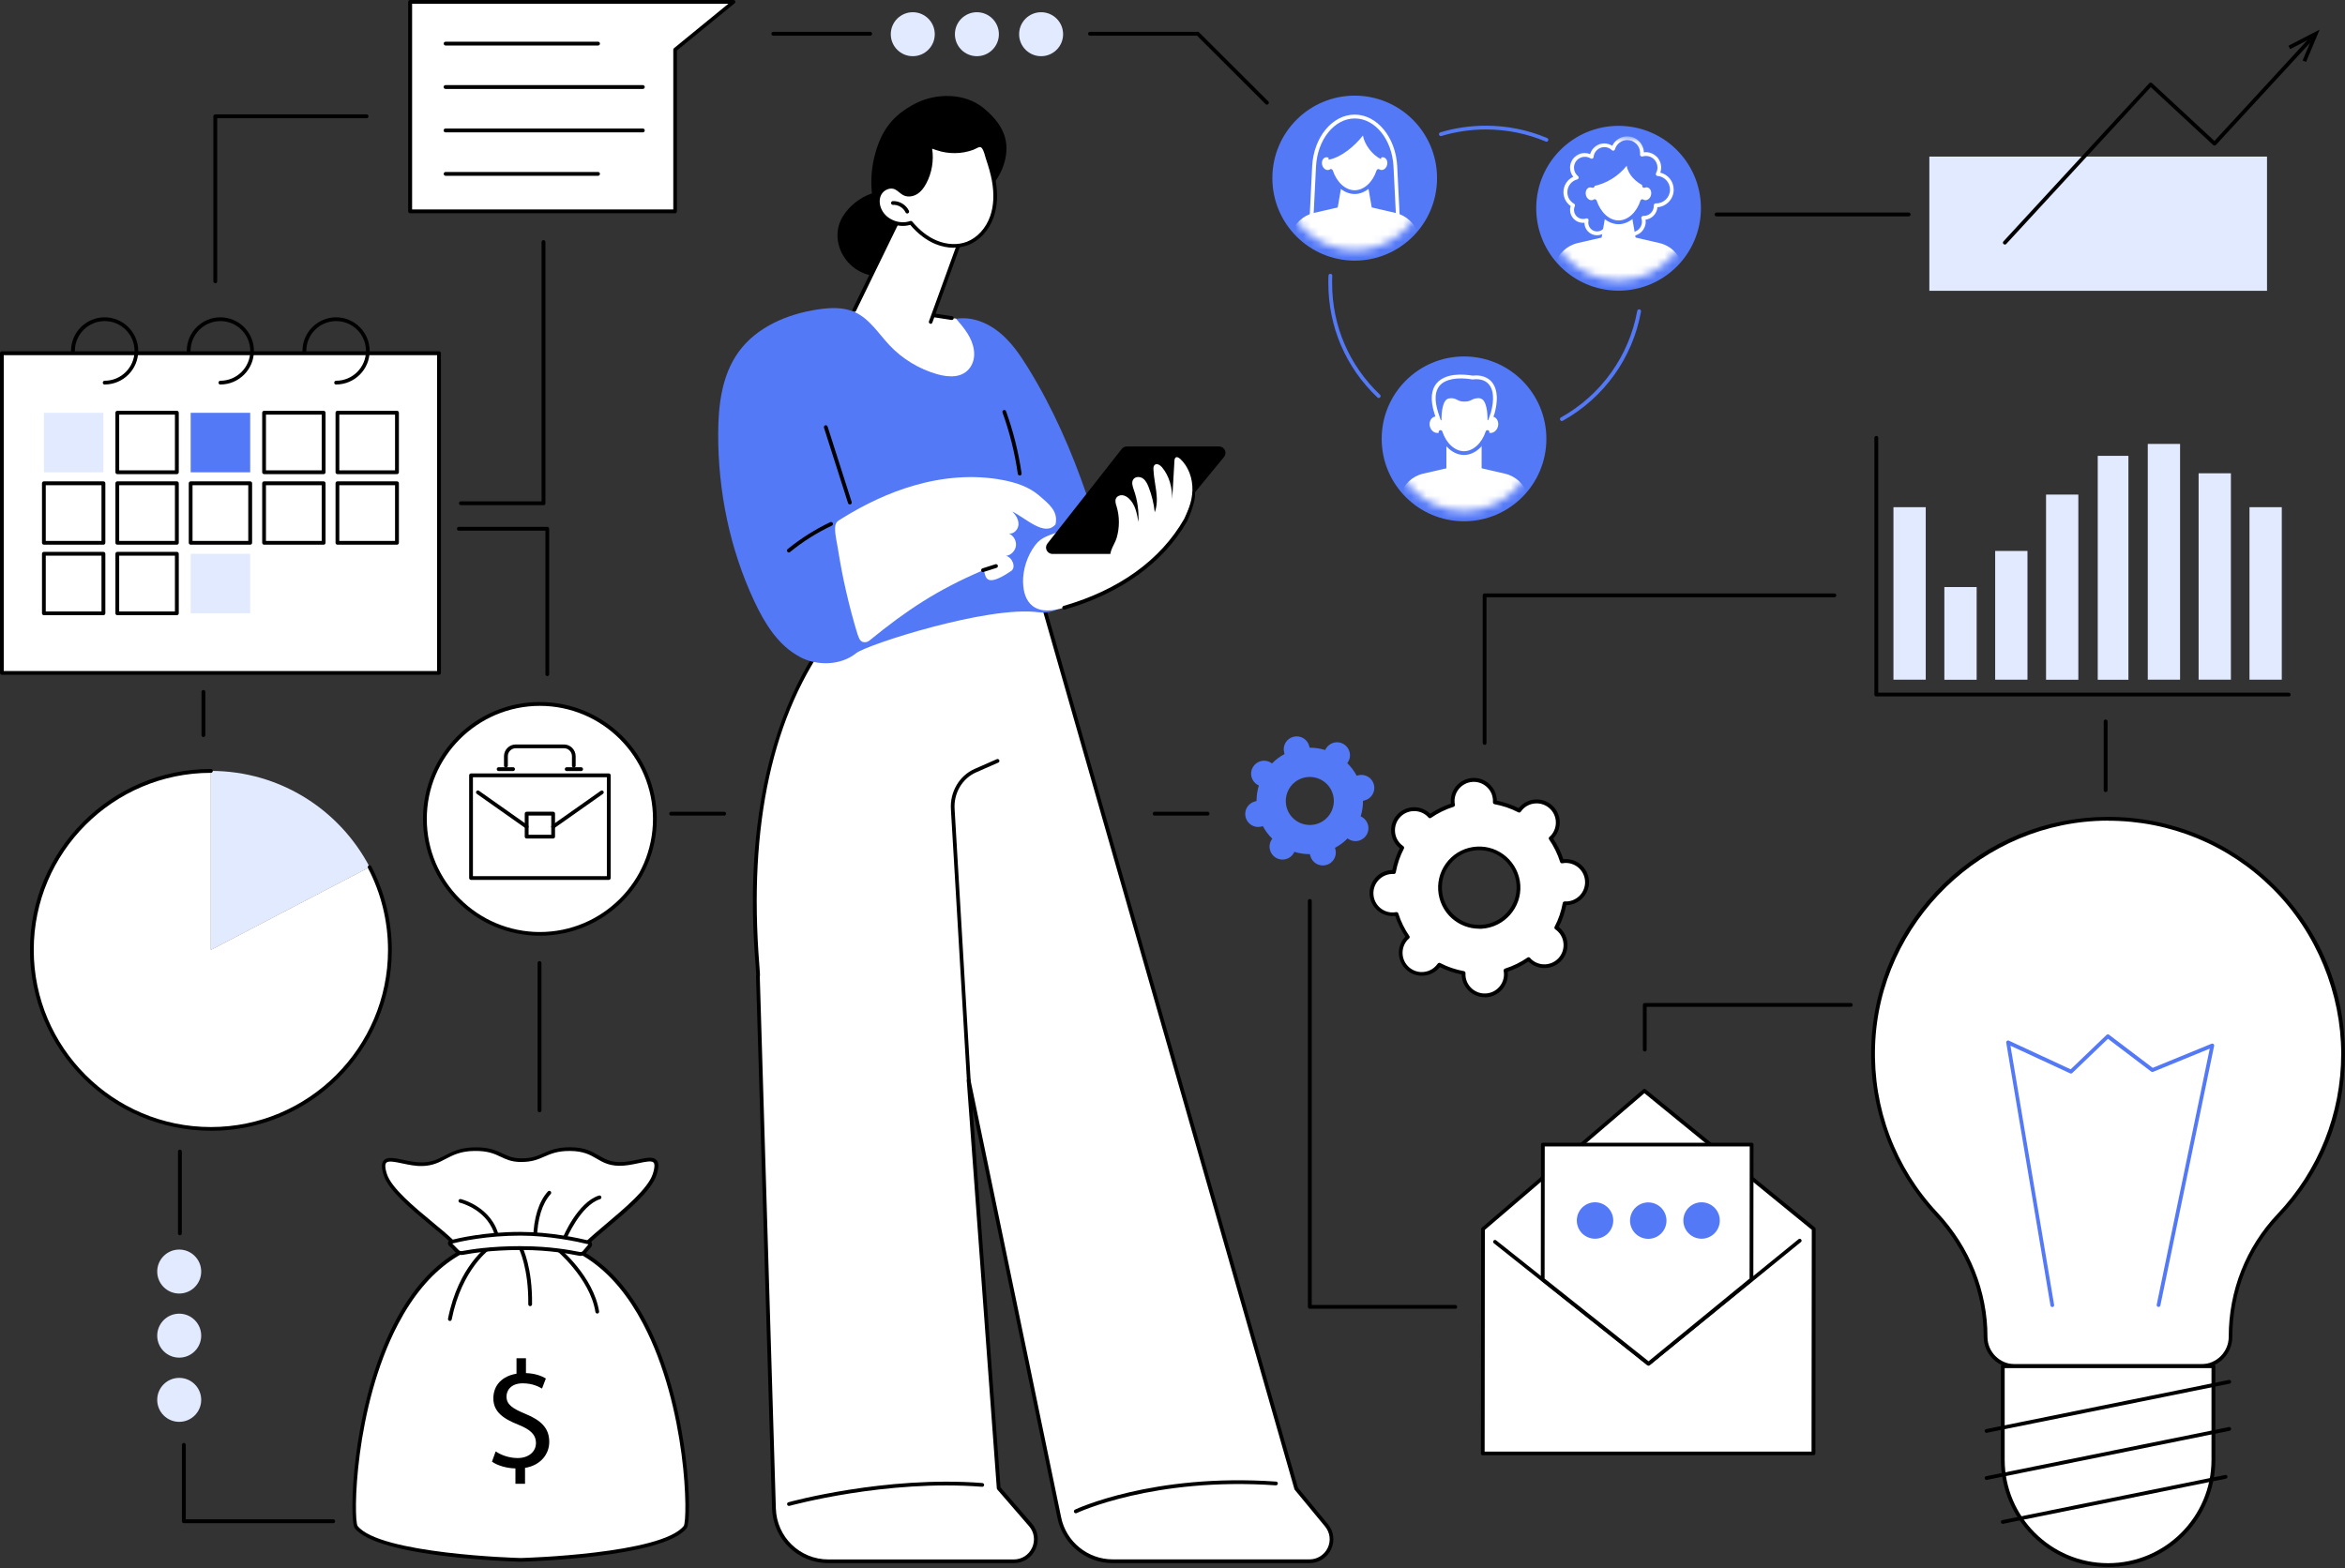 <svg width="305" height="204" viewBox="0 0 305 204" fill="none" xmlns="http://www.w3.org/2000/svg">
<rect x="0" y="0" width="305" height="204" fill="#333333" stroke="none"/>
<path d="M98.571 126.981C98.971 127.061 94.441 100.391 108.041 82.411L135.161 76.891L168.601 193.671L172.531 198.431C174.071 200.301 172.741 203.121 170.321 203.121H144.721C141.361 203.121 138.461 200.761 137.781 197.471L125.981 140.541L129.891 193.611L134.021 198.381C135.631 200.231 134.311 203.121 131.861 203.121H107.751C103.921 203.121 100.781 200.081 100.661 196.251L98.571 127.001V126.981Z" fill="white"/>
<path d="M170.32 203.351H144.72C141.26 203.351 138.24 200.891 137.54 197.501L126.5 144.241L130.13 193.491L134.21 198.201C135.02 199.131 135.2 200.411 134.69 201.531C134.18 202.651 133.09 203.351 131.86 203.351H107.75C103.76 203.351 100.54 200.231 100.42 196.241L98.33 126.991C98.33 126.991 98.33 126.911 98.36 126.871C98.36 126.711 98.32 126.181 98.28 125.571C98.05 122.631 97.51 115.751 98.48 107.601C99.7 97.391 102.86 88.861 107.85 82.261C107.89 82.211 107.94 82.181 108 82.171L135.12 76.651C135.25 76.621 135.37 76.701 135.4 76.821L168.82 193.551L172.71 198.271C173.48 199.211 173.64 200.471 173.12 201.571C172.6 202.671 171.52 203.351 170.31 203.351H170.32ZM125.98 140.281C126.09 140.281 126.2 140.361 126.22 140.481L138.02 197.411C138.67 200.571 141.49 202.861 144.72 202.861H170.32C171.34 202.861 172.25 202.281 172.69 201.361C173.13 200.431 172.99 199.371 172.34 198.581L168.41 193.821C168.41 193.821 168.37 193.761 168.36 193.731L134.99 77.171L108.18 82.621C100.49 92.841 97.32 107.271 98.76 125.531C98.84 126.591 98.87 126.901 98.82 127.051L100.91 196.231C101.02 199.951 104.03 202.871 107.75 202.871H131.86C132.9 202.871 133.81 202.281 134.24 201.341C134.67 200.401 134.52 199.321 133.84 198.541L129.71 193.771C129.71 193.771 129.65 193.681 129.65 193.631L125.74 140.561C125.74 140.431 125.82 140.321 125.95 140.301C125.96 140.301 125.97 140.301 125.98 140.301V140.281Z" fill="black"/>
<path d="M102.621 195.91C102.511 195.91 102.411 195.839 102.381 195.729C102.341 195.599 102.421 195.459 102.551 195.429C102.671 195.389 115.181 191.949 127.771 192.929C127.901 192.939 128.011 193.06 128.001 193.19C127.991 193.33 127.871 193.419 127.741 193.419C115.241 192.439 102.811 195.869 102.691 195.899C102.671 195.899 102.651 195.899 102.621 195.899V195.91Z" fill="black"/>
<path d="M139.92 196.862C139.83 196.862 139.74 196.812 139.7 196.722C139.64 196.602 139.7 196.452 139.81 196.392C139.91 196.342 149.94 191.622 165.97 192.742C166.11 192.742 166.21 192.872 166.2 193.002C166.2 193.142 166.07 193.232 165.94 193.232C150.04 192.122 140.13 196.792 140.03 196.842C140 196.862 139.96 196.862 139.92 196.862Z" fill="black"/>
<path d="M126.009 140.911C125.879 140.911 125.769 140.811 125.769 140.681L123.679 105.271C123.539 103.011 124.779 100.901 126.759 100.031L129.649 98.761C129.769 98.711 129.919 98.761 129.969 98.891C130.019 99.011 129.969 99.161 129.839 99.211L126.949 100.481C125.159 101.271 124.029 103.181 124.159 105.241L126.249 140.651C126.249 140.791 126.149 140.901 126.019 140.911C126.019 140.911 126.019 140.911 126.009 140.911Z" fill="black"/>
<path d="M127.952 14.081C125.512 12.061 121.712 12.061 118.982 13.501C116.172 14.981 114.732 16.841 113.872 19.841C113.372 21.581 113.222 23.381 113.402 25.161C111.852 25.681 110.462 26.791 109.622 28.151C108.262 30.361 108.992 33.161 110.962 34.741C112.832 36.241 115.332 36.231 117.452 35.341C120.582 35.581 123.372 32.681 124.872 30.211C125.632 28.961 126.232 27.561 126.662 26.111C128.662 24.961 130.202 23.041 130.732 20.771C131.382 17.981 130.172 15.921 127.962 14.091L127.952 14.081Z" fill="black"/>
<path d="M117.221 27.785L110.531 41.325C110.531 41.325 118.201 50.775 123.971 50.395C129.751 50.025 128.671 43.485 124.371 41.455L121.281 40.985L125.211 30.425L117.221 27.785Z" fill="white"/>
<path d="M121.053 42.123C121.053 42.123 120.993 42.123 120.973 42.113C120.843 42.063 120.783 41.923 120.823 41.803L124.893 30.593L117.343 28.103L111.333 40.453C111.273 40.573 111.123 40.623 111.003 40.563C110.883 40.503 110.833 40.353 110.893 40.233L116.993 27.693C117.043 27.583 117.173 27.533 117.293 27.563L125.283 30.203C125.343 30.223 125.393 30.273 125.423 30.333C125.453 30.393 125.453 30.463 125.423 30.523L121.263 41.973C121.223 42.073 121.133 42.133 121.033 42.133L121.053 42.123Z" fill="black"/>
<path d="M123.8 41.624C123.8 41.624 123.78 41.624 123.76 41.624L121.47 41.274C121.34 41.254 121.24 41.124 121.26 40.994C121.28 40.864 121.4 40.764 121.54 40.784L123.83 41.134C123.96 41.154 124.06 41.284 124.04 41.414C124.02 41.534 123.92 41.624 123.8 41.624Z" fill="black"/>
<path d="M129.251 23.441C129.541 25.031 129.551 26.701 129.011 28.221C128.471 29.741 127.351 31.101 125.841 31.671C124.531 32.171 123.041 32.051 121.751 31.511C120.461 30.971 119.361 30.041 118.461 28.971C117.081 29.461 115.401 28.891 114.611 27.661C114.151 26.951 113.991 26.011 114.361 25.251C114.731 24.491 115.721 24.041 116.481 24.401C116.911 24.611 117.221 25.021 117.671 25.211C118.161 25.421 118.751 25.301 119.201 25.001C119.641 24.701 119.961 24.251 120.221 23.781C121.021 22.301 121.261 20.511 120.881 18.871C120.921 19.031 121.741 19.261 121.891 19.311C122.261 19.441 122.641 19.531 123.031 19.591C123.791 19.711 124.571 19.701 125.331 19.571C125.721 19.501 126.091 19.401 126.461 19.271C126.751 19.171 127.131 18.891 127.441 18.891C128.091 18.891 128.291 20.071 128.441 20.531C128.771 21.481 129.061 22.451 129.241 23.451L129.251 23.441Z" fill="white"/>
<path d="M124.069 32.233C123.269 32.233 122.449 32.063 121.659 31.743C120.479 31.253 119.379 30.413 118.389 29.253C116.929 29.683 115.249 29.083 114.409 27.793C113.859 26.943 113.759 25.933 114.149 25.143C114.599 24.233 115.739 23.783 116.589 24.183C116.829 24.293 117.019 24.453 117.209 24.613C117.399 24.763 117.569 24.913 117.769 24.993C118.149 25.153 118.649 25.083 119.069 24.803C119.419 24.563 119.719 24.203 120.009 23.663C120.779 22.233 121.009 20.503 120.649 18.923C120.619 18.793 120.699 18.663 120.829 18.633C120.939 18.603 121.049 18.663 121.099 18.753C121.159 18.803 121.349 18.883 121.869 19.043C121.919 19.053 121.949 19.073 121.969 19.073C122.319 19.193 122.689 19.283 123.069 19.343C123.809 19.453 124.549 19.453 125.289 19.323C125.659 19.263 126.029 19.163 126.379 19.033C126.469 19.003 126.569 18.953 126.679 18.893C126.909 18.773 127.179 18.643 127.439 18.633C128.169 18.633 128.419 19.543 128.589 20.153C128.619 20.263 128.649 20.363 128.669 20.433C129.059 21.573 129.319 22.513 129.479 23.383C129.819 25.213 129.729 26.863 129.229 28.283C128.639 29.973 127.399 31.313 125.919 31.883C125.339 32.103 124.709 32.213 124.059 32.213L124.069 32.233ZM118.459 28.733C118.529 28.733 118.599 28.763 118.649 28.823C119.619 29.983 120.699 30.823 121.839 31.293C123.149 31.843 124.579 31.903 125.749 31.453C127.099 30.933 128.229 29.703 128.779 28.143C129.249 26.803 129.329 25.243 129.009 23.493C128.849 22.643 128.599 21.733 128.219 20.613C128.189 20.533 128.159 20.423 128.129 20.303C128.009 19.863 127.799 19.133 127.459 19.133C127.309 19.133 127.099 19.243 126.919 19.333C126.789 19.393 126.679 19.453 126.559 19.503C126.179 19.633 125.789 19.743 125.389 19.813C124.599 19.953 123.799 19.953 123.009 19.833C122.609 19.773 122.209 19.673 121.829 19.543L121.739 19.513C121.539 19.453 121.379 19.393 121.239 19.343C121.479 20.893 121.199 22.523 120.459 23.893C120.129 24.503 119.779 24.923 119.359 25.203C118.809 25.573 118.129 25.663 117.599 25.443C117.339 25.333 117.129 25.163 116.919 24.993C116.749 24.853 116.579 24.713 116.399 24.633C115.789 24.343 114.939 24.693 114.599 25.373C114.289 25.993 114.379 26.843 114.829 27.543C115.559 28.673 117.119 29.203 118.389 28.753C118.419 28.753 118.439 28.743 118.469 28.743L118.459 28.733Z" fill="black"/>
<path d="M116.141 26.401C116.911 26.361 117.681 26.821 118.011 27.521L116.141 26.401Z" fill="white"/>
<path d="M118.001 27.772C117.911 27.772 117.821 27.722 117.781 27.632C117.491 27.022 116.821 26.612 116.151 26.652C116.021 26.652 115.901 26.552 115.891 26.422C115.891 26.282 115.991 26.172 116.121 26.162C116.991 26.122 117.851 26.642 118.221 27.422C118.281 27.542 118.221 27.692 118.101 27.752C118.071 27.772 118.031 27.772 118.001 27.772Z" fill="black"/>
<path d="M104.07 85.472C101.24 84.002 99.46 81.112 98.11 78.222C94.93 71.442 93.39 63.922 93.41 56.432C93.42 52.722 93.88 48.812 96.05 45.802C98.4 42.542 102.42 40.842 106.39 40.252C107.99 40.012 109.69 39.932 111.17 40.602C113.09 41.462 114.26 43.392 115.7 44.922C117.38 46.702 119.55 48.012 121.9 48.682C123.4 49.102 125.22 49.212 126.2 47.772C126.64 47.122 126.78 46.332 126.67 45.552C126.45 43.922 125.39 42.672 124.36 41.472C126.34 41.152 128.38 41.942 129.94 43.202C131.5 44.462 132.66 46.142 133.71 47.852C136.93 53.062 139.4 58.712 141.38 64.512C142.08 66.562 142.73 68.702 142.51 70.862C142.26 73.302 141.8 75.632 140 77.292C139.42 77.832 138.86 78.312 138.38 78.722C137.46 79.492 136.26 79.812 135.07 79.652C128.53 78.752 112.71 83.882 111.37 84.962C109.35 86.592 106.31 86.652 104.06 85.482L104.07 85.472Z" fill="#5479F7"/>
<path d="M110.531 65.621C110.431 65.621 110.331 65.552 110.301 65.451L107.171 55.642C107.131 55.511 107.201 55.371 107.331 55.331C107.461 55.291 107.601 55.361 107.641 55.492L110.771 65.302C110.811 65.431 110.741 65.572 110.611 65.612C110.591 65.612 110.561 65.621 110.541 65.621H110.531Z" fill="black"/>
<path d="M132.621 61.852C132.501 61.852 132.401 61.762 132.381 61.642C131.991 58.922 131.321 56.242 130.391 53.662C130.341 53.532 130.411 53.392 130.541 53.352C130.671 53.302 130.811 53.372 130.851 53.502C131.791 56.112 132.471 58.832 132.871 61.582C132.891 61.712 132.801 61.842 132.661 61.862C132.651 61.862 132.641 61.862 132.621 61.862V61.852Z" fill="black"/>
<path d="M111.587 82.631C111.697 82.991 111.857 83.391 112.207 83.511C112.487 83.601 112.827 83.541 113.057 83.351C117.977 79.331 121.907 76.751 127.737 74.241C128.477 73.921 127.307 77.161 131.527 74.271C132.197 73.811 131.637 72.451 130.837 72.321C131.497 72.231 132.057 71.661 132.137 71.001C132.217 70.341 131.817 69.651 131.207 69.401C131.847 69.521 132.437 68.881 132.467 68.241C132.497 67.591 132.117 66.991 131.657 66.541C133.417 67.401 135.887 69.891 137.287 68.211C137.657 66.511 136.467 65.601 135.147 64.461C133.827 63.321 132.097 62.761 130.387 62.441C126.577 61.721 122.607 62.081 118.877 63.161C115.597 64.111 112.477 65.601 109.577 67.401C108.867 67.841 108.627 67.941 108.617 68.761C108.607 69.641 108.867 70.611 108.997 71.481C109.287 73.291 109.627 75.091 110.037 76.871C110.477 78.811 110.987 80.741 111.577 82.651L111.587 82.631Z" fill="white"/>
<path d="M127.851 74.422C127.751 74.422 127.651 74.352 127.621 74.252C127.581 74.122 127.651 73.982 127.781 73.942L129.471 73.402C129.601 73.362 129.741 73.432 129.781 73.562C129.821 73.692 129.751 73.832 129.621 73.872L127.931 74.412C127.931 74.412 127.881 74.422 127.861 74.422H127.851Z" fill="black"/>
<path d="M102.599 71.87C102.529 71.87 102.459 71.84 102.409 71.78C102.319 71.68 102.339 71.52 102.439 71.44C104.139 70.05 106.009 68.87 107.989 67.93C108.109 67.87 108.259 67.93 108.319 68.05C108.379 68.17 108.319 68.32 108.199 68.38C106.249 69.3 104.419 70.45 102.749 71.82C102.699 71.86 102.649 71.88 102.589 71.88L102.599 71.87Z" fill="black"/>
<path d="M133.071 75.833C133.101 76.943 133.411 78.133 134.291 78.823C135.421 79.703 137.041 79.453 138.411 79.053C144.941 77.173 150.821 73.553 154.211 67.673C154.351 67.433 155.591 64.453 155.081 63.783C154.601 63.153 153.411 64.353 152.641 64.513C149.281 65.223 145.961 66.133 142.721 67.253C141.051 67.833 139.401 68.453 137.771 69.143C136.531 69.663 135.471 69.803 134.631 70.933C133.591 72.333 133.021 74.093 133.061 75.833H133.071Z" fill="white"/>
<path d="M138.411 79.302C138.301 79.302 138.211 79.232 138.171 79.122C138.131 78.992 138.211 78.852 138.341 78.822C145.531 76.752 150.941 72.852 153.991 67.552C154.231 67.142 155.251 64.422 154.881 63.932C154.801 63.822 154.821 63.672 154.931 63.592C155.041 63.512 155.191 63.532 155.271 63.642C155.931 64.512 154.431 67.772 154.411 67.802C151.301 73.222 145.781 77.192 138.471 79.302C138.451 79.302 138.421 79.302 138.401 79.302H138.411Z" fill="black"/>
<path d="M158.56 58.082H146.56C146.3 58.082 146.06 58.202 145.9 58.402L136.23 70.712C135.8 71.262 136.19 72.062 136.89 72.062H148.47C148.72 72.062 148.96 71.952 149.11 71.752L159.2 59.442C159.65 58.902 159.26 58.082 158.56 58.082Z" fill="black"/>
<path d="M153.462 59.672C153.322 59.542 153.112 59.413 152.942 59.502C152.792 59.583 152.762 59.782 152.752 59.953C152.652 61.623 152.562 63.282 152.462 64.953C152.482 63.462 152.092 61.922 151.132 60.782C150.892 60.502 150.472 60.242 150.192 60.472C150.022 60.612 150.012 60.862 150.022 61.083C150.102 62.953 150.852 64.882 150.192 66.642C150.072 65.532 149.812 64.433 149.402 63.383C149.232 62.953 149.032 62.513 148.662 62.252C148.292 61.983 147.702 61.972 147.422 62.333C147.122 62.722 147.312 63.273 147.472 63.733C147.942 65.062 148.142 66.493 148.062 67.903C147.882 66.802 147.652 65.612 146.832 64.853C146.592 64.632 146.292 64.453 145.972 64.422C145.642 64.392 145.292 64.552 145.152 64.843C144.992 65.162 145.122 65.552 145.232 65.892C145.632 67.222 145.622 68.662 145.232 69.993C144.942 70.993 143.692 72.332 145.012 73.112C145.462 73.382 146.022 73.403 146.552 73.323C148.022 73.112 149.302 72.222 150.452 71.282C151.632 70.323 152.742 69.263 153.602 68.013C154.462 66.763 155.052 65.293 155.092 63.773C155.132 62.252 154.592 60.693 153.472 59.663L153.462 59.672Z" fill="white"/>
<path d="M87.812 27.5H53.352V0.25H95.412L87.812 6.46V27.5Z" fill="white"/>
<path d="M87.81 27.74H53.34C53.2 27.74 53.09 27.63 53.09 27.49V0.25C53.09 0.11 53.2 0 53.34 0H95.4C95.5 0 95.6 0.07 95.63 0.16C95.66 0.26 95.63 0.37 95.55 0.43L88.04 6.57V27.5C88.04 27.64 87.93 27.75 87.79 27.75L87.81 27.74ZM53.59 27.25H87.57V6.46C87.57 6.39 87.6 6.32 87.66 6.27L94.73 0.49H53.6V27.25H53.59Z" fill="black"/>
<path d="M77.781 5.922H57.961C57.821 5.922 57.711 5.812 57.711 5.672C57.711 5.532 57.821 5.422 57.961 5.422H77.781C77.921 5.422 78.031 5.532 78.031 5.672C78.031 5.812 77.921 5.922 77.781 5.922Z" fill="black"/>
<path d="M83.609 11.57H57.949C57.809 11.57 57.699 11.46 57.699 11.32C57.699 11.18 57.809 11.07 57.949 11.07H83.609C83.749 11.07 83.859 11.18 83.859 11.32C83.859 11.46 83.749 11.57 83.609 11.57Z" fill="black"/>
<path d="M83.609 17.219H57.949C57.809 17.219 57.699 17.109 57.699 16.969C57.699 16.829 57.809 16.719 57.949 16.719H83.609C83.749 16.719 83.859 16.829 83.859 16.969C83.859 17.109 83.749 17.219 83.609 17.219Z" fill="black"/>
<path d="M77.781 22.871H57.961C57.821 22.871 57.711 22.761 57.711 22.621C57.711 22.481 57.821 22.371 57.961 22.371H77.781C77.921 22.371 78.031 22.481 78.031 22.621C78.031 22.761 77.921 22.871 77.781 22.871Z" fill="black"/>
<path d="M48.08 112.799C44.19 105.359 36.41 100.289 27.43 100.289V123.579L48.08 112.809V112.799Z" fill="#E2EAFF"/>
<path d="M27.427 123.567V100.277C14.567 100.277 4.137 110.707 4.137 123.567C4.137 136.427 14.567 146.857 27.427 146.857C40.287 146.857 50.717 136.427 50.717 123.567C50.717 119.677 49.767 116.017 48.077 112.797L27.427 123.567Z" fill="white"/>
<path d="M27.428 147.099C14.448 147.099 3.898 136.539 3.898 123.569C3.898 110.599 14.458 100.039 27.428 100.039C27.568 100.039 27.678 100.149 27.678 100.289C27.678 100.429 27.568 100.539 27.428 100.539C14.728 100.539 4.388 110.879 4.388 123.579C4.388 136.279 14.728 146.619 27.428 146.619C40.128 146.619 50.468 136.279 50.468 123.579C50.468 119.869 49.568 116.189 47.858 112.919C47.798 112.799 47.838 112.649 47.958 112.589C48.078 112.529 48.228 112.569 48.288 112.689C50.028 116.029 50.958 119.789 50.958 123.579C50.958 136.559 40.398 147.109 27.428 147.109V147.099Z" fill="black"/>
<path d="M57.1 45.953H0.25V87.533H57.1V45.953Z" fill="white"/>
<path d="M57.09 87.783H0.25C0.11 87.783 0 87.673 0 87.533V45.953C0 45.813 0.11 45.703 0.25 45.703H57.1C57.24 45.703 57.35 45.813 57.35 45.953V87.533C57.35 87.673 57.24 87.783 57.1 87.783H57.09ZM0.49 87.293H56.85V46.203H0.49V87.293Z" fill="black"/>
<path d="M13.618 50.031C13.478 50.031 13.368 49.921 13.368 49.781C13.368 49.641 13.478 49.531 13.618 49.531C15.758 49.531 17.498 47.791 17.498 45.651C17.498 43.511 15.758 41.771 13.618 41.771C11.478 41.771 9.738 43.511 9.738 45.651C9.738 45.791 9.628 45.901 9.488 45.901C9.348 45.901 9.238 45.791 9.238 45.651C9.238 43.241 11.198 41.281 13.608 41.281C16.018 41.281 17.978 43.241 17.978 45.651C17.978 48.061 16.018 50.021 13.608 50.021L13.618 50.031Z" fill="black"/>
<path d="M28.669 50.031C28.529 50.031 28.419 49.921 28.419 49.781C28.419 49.641 28.529 49.531 28.669 49.531C30.809 49.531 32.549 47.791 32.549 45.651C32.549 43.511 30.809 41.771 28.669 41.771C26.529 41.771 24.789 43.511 24.789 45.651C24.789 45.791 24.679 45.901 24.539 45.901C24.399 45.901 24.289 45.791 24.289 45.651C24.289 43.241 26.249 41.281 28.659 41.281C31.069 41.281 33.029 43.241 33.029 45.651C33.029 48.061 31.069 50.021 28.659 50.021L28.669 50.031Z" fill="black"/>
<path d="M43.72 50.031C43.58 50.031 43.47 49.921 43.47 49.781C43.47 49.641 43.58 49.531 43.72 49.531C45.86 49.531 47.6 47.791 47.6 45.651C47.6 43.511 45.86 41.771 43.72 41.771C41.58 41.771 39.84 43.511 39.84 45.651C39.84 45.791 39.73 45.901 39.59 45.901C39.45 45.901 39.34 45.791 39.34 45.651C39.34 43.241 41.3 41.281 43.71 41.281C46.12 41.281 48.08 43.241 48.08 45.651C48.08 48.061 46.12 50.021 43.71 50.021L43.72 50.031Z" fill="black"/>
<path d="M13.451 53.703H5.711V61.443H13.451V53.703Z" fill="#E2EAFF"/>
<path d="M22.99 53.703H15.25V61.443H22.99V53.703Z" fill="white"/>
<path d="M23.002 61.681H15.262C15.122 61.681 15.012 61.571 15.012 61.431V53.691C15.012 53.551 15.122 53.441 15.262 53.441H23.002C23.142 53.441 23.252 53.551 23.252 53.691V61.431C23.252 61.571 23.142 61.681 23.002 61.681ZM15.502 61.191H22.752V53.941H15.502V61.191Z" fill="black"/>
<path d="M32.541 53.703H24.801V61.443H32.541V53.703Z" fill="#5479F7"/>
<path d="M42.08 53.703H34.34V61.443H42.08V53.703Z" fill="white"/>
<path d="M42.092 61.681H34.352C34.212 61.681 34.102 61.571 34.102 61.431V53.691C34.102 53.551 34.212 53.441 34.352 53.441H42.092C42.232 53.441 42.342 53.551 42.342 53.691V61.431C42.342 61.571 42.232 61.681 42.092 61.681ZM34.592 61.191H41.842V53.941H34.592V61.191Z" fill="black"/>
<path d="M51.631 53.703H43.891V61.443H51.631V53.703Z" fill="white"/>
<path d="M51.631 61.681H43.891C43.751 61.681 43.641 61.571 43.641 61.431V53.691C43.641 53.551 43.751 53.441 43.891 53.441H51.631C51.771 53.441 51.881 53.551 51.881 53.691V61.431C51.881 61.571 51.771 61.681 51.631 61.681ZM44.131 61.191H51.381V53.941H44.131V61.191Z" fill="black"/>
<path d="M13.451 70.861H5.711C5.571 70.861 5.461 70.751 5.461 70.611V62.871C5.461 62.731 5.571 62.621 5.711 62.621H13.451C13.591 62.621 13.701 62.731 13.701 62.871V70.611C13.701 70.751 13.591 70.861 13.451 70.861ZM5.951 70.371H13.201V63.121H5.951V70.371Z" fill="black"/>
<path d="M22.99 62.871H15.25V70.611H22.99V62.871Z" fill="white"/>
<path d="M23.002 70.861H15.262C15.122 70.861 15.012 70.751 15.012 70.611V62.871C15.012 62.731 15.122 62.621 15.262 62.621H23.002C23.142 62.621 23.252 62.731 23.252 62.871V70.611C23.252 70.751 23.142 70.861 23.002 70.861ZM15.502 70.371H22.752V63.121H15.502V70.371Z" fill="black"/>
<path d="M32.541 70.861H24.801C24.661 70.861 24.551 70.751 24.551 70.611V62.871C24.551 62.731 24.661 62.621 24.801 62.621H32.541C32.681 62.621 32.791 62.731 32.791 62.871V70.611C32.791 70.751 32.681 70.861 32.541 70.861ZM25.041 70.371H32.291V63.121H25.041V70.371Z" fill="black"/>
<path d="M42.08 62.871H34.34V70.611H42.08V62.871Z" fill="white"/>
<path d="M42.092 70.861H34.352C34.212 70.861 34.102 70.751 34.102 70.611V62.871C34.102 62.731 34.212 62.621 34.352 62.621H42.092C42.232 62.621 42.342 62.731 42.342 62.871V70.611C42.342 70.751 42.232 70.861 42.092 70.861ZM34.592 70.371H41.842V63.121H34.592V70.371Z" fill="black"/>
<path d="M51.631 62.871H43.891V70.611H51.631V62.871Z" fill="white"/>
<path d="M51.631 70.861H43.891C43.751 70.861 43.641 70.751 43.641 70.611V62.871C43.641 62.731 43.751 62.621 43.891 62.621H51.631C51.771 62.621 51.881 62.731 51.881 62.871V70.611C51.881 70.751 51.771 70.861 51.631 70.861ZM44.131 70.371H51.381V63.121H44.131V70.371Z" fill="black"/>
<path d="M13.451 72.043H5.711V79.783H13.451V72.043Z" fill="white"/>
<path d="M13.451 80.033H5.711C5.571 80.033 5.461 79.923 5.461 79.783V72.043C5.461 71.903 5.571 71.793 5.711 71.793H13.451C13.591 71.793 13.701 71.903 13.701 72.043V79.783C13.701 79.923 13.591 80.033 13.451 80.033ZM5.951 79.543H13.201V72.293H5.951V79.543Z" fill="black"/>
<path d="M22.99 72.043H15.25V79.783H22.99V72.043Z" fill="white"/>
<path d="M23.002 80.033H15.262C15.122 80.033 15.012 79.923 15.012 79.783V72.043C15.012 71.903 15.122 71.793 15.262 71.793H23.002C23.142 71.793 23.252 71.903 23.252 72.043V79.783C23.252 79.923 23.142 80.033 23.002 80.033ZM15.502 79.543H22.752V72.293H15.502V79.543Z" fill="black"/>
<path d="M32.541 72.043H24.801V79.783H32.541V72.043Z" fill="#E2EAFF"/>
<path d="M70.219 121.478C78.476 121.478 85.169 114.785 85.169 106.528C85.169 98.272 78.476 91.578 70.219 91.578C61.963 91.578 55.27 98.272 55.27 106.528C55.27 114.785 61.963 121.478 70.219 121.478Z" fill="white"/>
<path d="M70.219 121.728C61.84 121.728 55.02 114.908 55.02 106.528C55.02 98.148 61.84 91.328 70.219 91.328C78.6 91.328 85.419 98.148 85.419 106.528C85.419 114.908 78.6 121.728 70.219 121.728ZM70.219 91.828C62.109 91.828 55.51 98.428 55.51 106.538C55.51 114.648 62.109 121.248 70.219 121.248C78.329 121.248 84.93 114.648 84.93 106.538C84.93 98.428 78.329 91.828 70.219 91.828Z" fill="black"/>
<path d="M79.18 114.467H61.27C61.13 114.467 61.02 114.357 61.02 114.217V100.867C61.02 100.727 61.13 100.617 61.27 100.617H79.18C79.32 100.617 79.43 100.727 79.43 100.867V114.217C79.43 114.357 79.32 114.467 79.18 114.467ZM61.51 113.977H78.93V101.117H61.51V113.977Z" fill="black"/>
<path d="M71.94 109.088H68.5C68.36 109.088 68.25 108.978 68.25 108.838V105.848C68.25 105.708 68.36 105.598 68.5 105.598H71.94C72.08 105.598 72.19 105.708 72.19 105.848V108.838C72.19 108.978 72.08 109.088 71.94 109.088ZM68.75 108.598H71.7V106.098H68.75V108.598Z" fill="black"/>
<path d="M68.499 107.787C68.499 107.787 68.399 107.777 68.359 107.747L62.019 103.277C61.909 103.197 61.879 103.047 61.959 102.937C62.039 102.827 62.189 102.797 62.299 102.877L68.639 107.347C68.749 107.427 68.779 107.577 68.699 107.687C68.649 107.757 68.579 107.787 68.499 107.787Z" fill="black"/>
<path d="M71.941 107.787C71.861 107.787 71.79 107.747 71.74 107.687C71.66 107.577 71.691 107.427 71.8 107.347L78.141 102.877C78.251 102.797 78.4 102.827 78.481 102.937C78.561 103.047 78.531 103.197 78.421 103.277L72.081 107.747C72.081 107.747 71.99 107.787 71.941 107.787Z" fill="black"/>
<path d="M74.641 99.858C74.501 99.858 74.391 99.748 74.391 99.608V98.378C74.391 97.798 73.921 97.338 73.351 97.338H67.091C66.511 97.338 66.051 97.808 66.051 98.378V99.608C66.051 99.748 65.941 99.858 65.801 99.858C65.661 99.858 65.551 99.748 65.551 99.608V98.378C65.551 97.528 66.241 96.848 67.081 96.848H73.341C74.191 96.848 74.871 97.538 74.871 98.378V99.608C74.871 99.748 74.761 99.858 74.621 99.858H74.641Z" fill="black"/>
<path d="M75.581 100.309H73.711C73.571 100.309 73.461 100.199 73.461 100.059C73.461 99.919 73.571 99.809 73.711 99.809H75.581C75.721 99.809 75.831 99.919 75.831 100.059C75.831 100.199 75.721 100.309 75.581 100.309Z" fill="black"/>
<path d="M66.729 100.309H64.859C64.719 100.309 64.609 100.199 64.609 100.059C64.609 99.919 64.719 99.809 64.859 99.809H66.729C66.869 99.809 66.979 99.919 66.979 100.059C66.979 100.199 66.869 100.309 66.729 100.309Z" fill="black"/>
<path d="M67.561 160.938C46.511 161.197 45.271 197.297 46.321 198.647C49.271 202.437 67.561 202.917 67.561 202.917H67.881C67.881 202.917 86.171 202.437 89.121 198.647C90.171 197.297 88.931 161.197 67.881 160.938H67.561Z" fill="white"/>
<path d="M67.56 203.159C66.8 203.139 49.12 202.629 46.13 198.799C45.42 197.879 45.65 183.839 50.81 173.089C54.72 164.949 60.36 160.779 67.56 160.699H67.88C75.08 160.789 80.72 164.959 84.63 173.089C89.8 183.839 90.03 197.889 89.32 198.799C86.33 202.629 68.64 203.139 67.89 203.159H67.56ZM67.56 161.189C60.9 161.269 55.59 164.989 51.79 172.229C46.07 183.129 45.96 197.679 46.51 198.509C49.36 202.159 67.38 202.679 67.56 202.679H67.88C68.06 202.679 86.08 202.159 88.93 198.509C89.48 197.689 89.37 183.129 83.65 172.229C79.85 164.989 74.54 161.269 67.88 161.189H67.56Z" fill="black"/>
<path d="M59.858 162.909C59.488 161.149 51.208 156.189 50.138 152.809C49.068 149.429 52.258 151.559 54.998 151.469C57.738 151.379 58.288 149.559 61.728 149.509C65.028 149.469 65.258 150.849 67.588 150.939H67.728C70.618 150.999 70.918 149.489 74.158 149.509C77.598 149.529 77.758 151.349 80.498 151.439C83.238 151.529 86.238 149.429 85.168 152.809C84.098 156.189 75.708 161.449 75.518 162.909H59.858Z" fill="white"/>
<path d="M59.858 163.16C59.748 163.16 59.638 163.08 59.618 162.96C59.478 162.28 57.788 160.88 55.998 159.4C53.438 157.27 50.528 154.87 49.898 152.88C49.598 151.92 49.598 151.31 49.918 150.96C50.378 150.45 51.298 150.65 52.468 150.89C53.258 151.06 54.148 151.24 54.988 151.22C56.208 151.18 56.988 150.78 57.808 150.35C58.758 149.85 59.828 149.29 61.728 149.26C63.618 149.23 64.558 149.68 65.388 150.07C66.048 150.38 66.618 150.65 67.598 150.69H67.728C69.098 150.72 69.858 150.39 70.668 150.03C71.538 149.65 72.438 149.25 74.108 149.25C74.128 149.25 74.148 149.25 74.158 149.25C76.058 149.25 77.028 149.82 77.878 150.32C78.608 150.74 79.288 151.14 80.498 151.18C81.328 151.2 82.208 151.02 82.978 150.85C84.078 150.61 84.948 150.43 85.388 150.92C85.708 151.27 85.708 151.87 85.388 152.87C84.748 154.9 81.608 157.54 79.078 159.66C77.468 161.01 75.808 162.41 75.738 162.93C75.718 163.06 75.598 163.16 75.458 163.14C75.328 163.12 75.228 163 75.248 162.86C75.338 162.19 76.578 161.12 78.758 159.28C81.228 157.2 84.308 154.61 84.908 152.71C85.218 151.74 85.128 151.38 85.008 151.24C84.758 150.96 83.928 151.14 83.058 151.32C82.258 151.49 81.358 151.68 80.458 151.66C79.118 151.62 78.348 151.17 77.598 150.73C76.758 150.24 75.898 149.74 74.118 149.73C74.098 149.73 74.088 149.73 74.068 149.73C72.498 149.73 71.648 150.1 70.818 150.46C69.998 150.82 69.158 151.19 67.678 151.16H67.538C66.448 151.12 65.808 150.81 65.128 150.49C64.308 150.1 63.448 149.7 61.678 149.73C59.908 149.75 58.928 150.27 57.978 150.76C57.108 151.22 56.288 151.65 54.948 151.69C54.058 151.72 53.128 151.52 52.318 151.35C51.388 151.15 50.508 150.97 50.238 151.27C50.108 151.41 50.018 151.77 50.318 152.71C50.908 154.56 53.878 157.02 56.268 159C58.288 160.67 59.878 161.99 60.048 162.83C60.078 162.96 59.988 163.09 59.858 163.12C59.838 163.12 59.828 163.12 59.808 163.12L59.858 163.16Z" fill="black"/>
<path d="M73.4 161.401C73.4 161.401 73.34 161.401 73.31 161.381C73.18 161.331 73.12 161.191 73.18 161.061C73.26 160.871 75.12 156.411 77.9 155.531C78.03 155.491 78.17 155.561 78.21 155.691C78.25 155.821 78.18 155.961 78.05 156.001C75.49 156.811 73.65 161.211 73.64 161.251C73.6 161.341 73.51 161.401 73.41 161.401H73.4Z" fill="black"/>
<path d="M64.669 161.191C64.559 161.191 64.459 161.111 64.429 161.001C63.619 157.391 59.859 156.471 59.819 156.461C59.689 156.431 59.609 156.301 59.639 156.171C59.669 156.041 59.799 155.961 59.929 155.991C59.969 155.991 64.029 156.991 64.909 160.901C64.939 161.031 64.859 161.161 64.719 161.191C64.699 161.191 64.679 161.191 64.669 161.191Z" fill="black"/>
<path d="M69.58 161.4C69.44 161.4 69.34 161.28 69.34 161.15C69.42 158.4 70.07 156.33 71.26 155C71.35 154.9 71.51 154.89 71.61 154.98C71.71 155.07 71.72 155.23 71.63 155.33C70.51 156.57 69.91 158.54 69.83 161.16C69.83 161.29 69.72 161.4 69.59 161.4H69.58Z" fill="black"/>
<path d="M77.681 170.88C77.561 170.88 77.462 170.79 77.442 170.67C76.742 166.28 72.302 162.6 72.251 162.56C72.151 162.47 72.132 162.32 72.222 162.22C72.311 162.12 72.462 162.1 72.561 162.19C72.751 162.34 77.192 166.03 77.921 170.6C77.942 170.73 77.852 170.86 77.722 170.88C77.712 170.88 77.692 170.88 77.681 170.88Z" fill="black"/>
<path d="M68.95 169.92C68.81 169.92 68.71 169.81 68.71 169.67C68.77 165.01 67.52 162.51 67.51 162.48C67.45 162.36 67.5 162.21 67.62 162.15C67.74 162.09 67.89 162.14 67.95 162.26C68 162.36 69.26 164.88 69.2 169.68C69.2 169.81 69.09 169.92 68.95 169.92Z" fill="black"/>
<path d="M58.511 171.841C58.511 171.841 58.481 171.841 58.461 171.841C58.331 171.811 58.241 171.681 58.271 171.551C59.641 164.661 63.431 162.101 63.591 161.991C63.701 161.921 63.851 161.951 63.931 162.061C64.001 162.171 63.971 162.321 63.861 162.401C63.821 162.421 60.081 164.971 58.751 171.651C58.731 171.771 58.621 171.851 58.511 171.851V171.841Z" fill="black"/>
<path d="M67.038 193.039V191.029C65.888 191.009 64.688 190.649 63.988 190.149L64.468 188.819C65.188 189.299 66.218 189.679 67.338 189.679C68.748 189.679 69.708 188.859 69.708 187.729C69.708 186.599 68.928 185.959 67.458 185.359C65.428 184.559 64.168 183.649 64.168 181.919C64.168 180.189 65.338 179.009 67.178 178.709V176.699H68.408V178.629C69.598 178.669 70.418 178.989 70.998 179.329L70.498 180.639C70.078 180.399 69.268 179.959 67.988 179.959C66.458 179.959 65.878 180.879 65.878 181.669C65.878 182.709 66.618 183.219 68.348 183.939C70.398 184.779 71.438 185.809 71.438 187.579C71.438 189.149 70.338 190.629 68.288 190.959V193.029H67.038V193.039Z" fill="black"/>
<path d="M59.49 162.812C59.66 162.982 59.89 163.052 60.12 163.012C61.04 162.852 63.61 162.362 67.92 162.372C71.73 162.372 74.45 162.952 75.4 163.122C75.62 163.162 75.84 163.082 75.99 162.922L76.71 162.072C76.84 161.922 76.77 161.682 76.57 161.632C75.33 161.332 71.58 160.522 67.72 160.512C63.14 160.502 59.63 161.322 58.64 161.582C58.51 161.612 58.47 161.772 58.56 161.862L59.49 162.812Z" fill="white"/>
<path d="M75.511 163.382C75.462 163.382 75.401 163.382 75.352 163.362L75.171 163.332C74.072 163.122 71.492 162.622 67.921 162.612C67.882 162.612 67.841 162.612 67.802 162.612C63.772 162.612 61.252 163.062 60.291 163.232L60.161 163.252C59.852 163.302 59.541 163.202 59.312 162.982L58.382 162.032C58.282 161.932 58.242 161.772 58.272 161.632C58.312 161.492 58.422 161.382 58.562 161.342C59.532 161.092 63.041 160.262 67.621 160.262H67.701C71.531 160.262 75.212 161.052 76.612 161.392C76.791 161.432 76.931 161.562 76.981 161.732C77.041 161.902 77.001 162.092 76.882 162.232L76.162 163.082C75.992 163.272 75.751 163.382 75.501 163.382H75.511ZM67.802 162.122C67.802 162.122 67.882 162.122 67.921 162.122C71.531 162.122 74.151 162.632 75.261 162.842L75.442 162.872C75.572 162.902 75.712 162.852 75.802 162.752L76.522 161.902C76.522 161.902 76.531 161.892 76.522 161.872C75.121 161.522 71.481 160.752 67.712 160.742C63.331 160.742 59.941 161.492 58.822 161.772L59.661 162.622C59.772 162.732 59.931 162.782 60.072 162.752L60.202 162.732C61.172 162.562 63.721 162.112 67.791 162.112L67.802 162.122Z" fill="black"/>
<path d="M28 36.839C27.86 36.839 27.75 36.729 27.75 36.589V15.129C27.75 14.989 27.86 14.879 28 14.879H47.68C47.82 14.879 47.93 14.989 47.93 15.129C47.93 15.269 47.82 15.379 47.68 15.379H28.25V36.599C28.25 36.739 28.14 36.849 28 36.849V36.839Z" fill="black"/>
<path d="M26.461 95.882C26.321 95.882 26.211 95.772 26.211 95.632V90.012C26.211 89.872 26.321 89.762 26.461 89.762C26.601 89.762 26.711 89.872 26.711 90.012V95.632C26.711 95.772 26.601 95.882 26.461 95.882Z" fill="black"/>
<path d="M23.398 160.699C23.258 160.699 23.148 160.589 23.148 160.449V149.809C23.148 149.669 23.258 149.559 23.398 149.559C23.538 149.559 23.648 149.669 23.648 149.809V160.449C23.648 160.589 23.538 160.699 23.398 160.699Z" fill="black"/>
<path d="M43.33 198.151H23.91C23.77 198.151 23.66 198.041 23.66 197.901V187.961C23.66 187.821 23.77 187.711 23.91 187.711C24.05 187.711 24.16 187.821 24.16 187.961V197.651H43.34C43.48 197.651 43.59 197.761 43.59 197.901C43.59 198.041 43.48 198.151 43.34 198.151H43.33Z" fill="black"/>
<path d="M70.172 144.701C70.032 144.701 69.922 144.591 69.922 144.451V125.281C69.922 125.141 70.032 125.031 70.172 125.031C70.312 125.031 70.422 125.141 70.422 125.281V144.451C70.422 144.591 70.312 144.701 70.172 144.701Z" fill="black"/>
<path d="M94.189 106.102H87.289C87.149 106.102 87.039 105.992 87.039 105.852C87.039 105.712 87.149 105.602 87.289 105.602H94.189C94.329 105.602 94.439 105.712 94.439 105.852C94.439 105.992 94.329 106.102 94.189 106.102Z" fill="black"/>
<path d="M71.19 87.959C71.05 87.959 70.94 87.849 70.94 87.709V69.039H59.68C59.54 69.039 59.43 68.929 59.43 68.789C59.43 68.649 59.54 68.539 59.68 68.539H71.18C71.32 68.539 71.43 68.649 71.43 68.789V87.699C71.43 87.839 71.32 87.949 71.18 87.949L71.19 87.959Z" fill="black"/>
<path d="M70.679 65.718H59.949C59.809 65.718 59.699 65.608 59.699 65.468C59.699 65.328 59.809 65.218 59.949 65.218H70.439V31.488C70.439 31.348 70.549 31.238 70.689 31.238C70.829 31.238 70.939 31.348 70.939 31.488V65.478C70.939 65.618 70.829 65.728 70.689 65.728L70.679 65.718Z" fill="black"/>
<path d="M23.309 184.97C24.889 184.97 26.169 183.69 26.169 182.11C26.169 180.53 24.889 179.25 23.309 179.25C21.73 179.25 20.449 180.53 20.449 182.11C20.449 183.69 21.73 184.97 23.309 184.97Z" fill="#E2EAFF"/>
<path d="M23.309 176.618C24.889 176.618 26.169 175.338 26.169 173.758C26.169 172.179 24.889 170.898 23.309 170.898C21.73 170.898 20.449 172.179 20.449 173.758C20.449 175.338 21.73 176.618 23.309 176.618Z" fill="#E2EAFF"/>
<path d="M23.309 168.279C24.889 168.279 26.169 166.998 26.169 165.419C26.169 163.839 24.889 162.559 23.309 162.559C21.73 162.559 20.449 163.839 20.449 165.419C20.449 166.998 21.73 168.279 23.309 168.279Z" fill="#E2EAFF"/>
<path d="M258.245 173.91C258.245 176.01 259.945 177.72 262.055 177.72H286.315C288.415 177.72 290.125 176.02 290.125 173.91C290.125 168.04 292.345 162.37 296.375 158.11C301.565 152.63 304.755 145.23 304.755 137.09C304.755 120.18 291.025 106.48 274.105 106.52C257.755 106.56 244.145 119.75 243.625 136.09C243.355 144.54 246.515 152.25 251.825 157.94C255.885 162.29 258.245 167.96 258.245 173.91Z" fill="white"/>
<path d="M286.317 177.96H262.057C259.827 177.96 258.007 176.14 258.007 173.91C258.007 168.1 255.747 162.49 251.657 158.1C246.067 152.11 243.127 144.29 243.387 136.08C243.637 128.11 246.967 120.63 252.757 115.01C258.547 109.39 266.127 106.29 274.097 106.27H274.177C282.397 106.27 290.117 109.46 295.937 115.27C301.777 121.09 304.987 128.84 304.987 137.09C304.987 145.34 301.987 152.54 296.537 158.28C292.547 162.49 290.347 168.04 290.347 173.91C290.347 176.15 288.527 177.96 286.297 177.96H286.317ZM274.187 106.76H274.107C257.947 106.8 244.387 119.96 243.877 136.1C243.617 144.18 246.507 151.88 252.017 157.77C256.197 162.25 258.497 167.98 258.497 173.91C258.497 175.87 260.097 177.47 262.057 177.47H286.317C288.277 177.47 289.877 175.87 289.877 173.91C289.877 167.91 292.117 162.24 296.197 157.94C301.557 152.29 304.507 144.88 304.507 137.09C304.507 129.3 301.347 121.35 295.597 115.62C289.867 109.91 282.267 106.77 274.187 106.77V106.76Z" fill="black"/>
<path d="M260.484 177.738V189.908C260.484 197.468 266.614 203.608 274.184 203.608C281.754 203.608 287.884 197.478 287.884 189.908V177.738H260.494H260.484Z" fill="white"/>
<path d="M274.186 203.848C266.496 203.848 260.246 197.598 260.246 189.908V177.738C260.246 177.598 260.356 177.488 260.496 177.488H287.886C288.026 177.488 288.136 177.598 288.136 177.738V189.908C288.136 197.598 281.886 203.848 274.196 203.848H274.186ZM260.736 177.978V189.908C260.736 197.328 266.766 203.358 274.186 203.358C281.606 203.358 287.636 197.328 287.636 189.908V177.978H260.736Z" fill="black"/>
<path d="M258.379 186.401C258.269 186.401 258.159 186.321 258.139 186.201C258.109 186.071 258.199 185.941 258.329 185.911L289.899 179.521C290.029 179.491 290.159 179.581 290.189 179.711C290.219 179.841 290.129 179.971 289.999 180.001L258.429 186.391C258.429 186.391 258.399 186.391 258.379 186.391V186.401Z" fill="black"/>
<path d="M258.379 192.53C258.269 192.53 258.159 192.45 258.139 192.33C258.109 192.2 258.199 192.07 258.329 192.04L289.899 185.65C290.029 185.62 290.159 185.71 290.189 185.84C290.219 185.97 290.129 186.1 289.999 186.13L258.429 192.52C258.429 192.52 258.399 192.52 258.379 192.52V192.53Z" fill="black"/>
<path d="M260.488 198.241C260.378 198.241 260.268 198.161 260.248 198.041C260.218 197.911 260.308 197.781 260.438 197.751L289.418 191.881C289.548 191.851 289.678 191.941 289.708 192.071C289.738 192.201 289.648 192.331 289.518 192.361L260.538 198.231C260.538 198.231 260.508 198.231 260.488 198.231V198.241Z" fill="black"/>
<path d="M266.929 170.029C266.809 170.029 266.709 169.949 266.689 169.829L260.939 135.649C260.919 135.559 260.959 135.469 261.029 135.409C261.099 135.349 261.199 135.339 261.279 135.379L269.319 139.109L273.989 134.629C274.079 134.549 274.209 134.539 274.309 134.609L279.989 138.919L287.649 135.779C287.729 135.749 287.829 135.759 287.899 135.819C287.969 135.879 287.999 135.969 287.979 136.059L280.989 169.829C280.959 169.959 280.829 170.049 280.699 170.019C280.569 169.989 280.479 169.859 280.509 169.729L287.409 136.419L280.039 139.439C279.959 139.469 279.869 139.459 279.799 139.409L274.169 135.139L269.529 139.589C269.459 139.659 269.349 139.679 269.259 139.639L261.489 136.039L267.169 169.759C267.189 169.889 267.099 170.019 266.969 170.039C266.959 170.039 266.939 170.039 266.929 170.039V170.029Z" fill="#5479F7"/>
<path d="M176.198 33.901C182.113 33.901 186.908 29.097 186.908 23.171C186.908 17.245 182.113 12.441 176.198 12.441C170.283 12.441 165.488 17.245 165.488 23.171C165.488 29.097 170.283 33.901 176.198 33.901Z" fill="#5479F7"/>
<mask id="mask0_2_60387" style="mask-type:luminance" maskUnits="userSpaceOnUse" x="166" y="13" width="20" height="20">
<path d="M176.196 32.561C181.377 32.561 185.576 28.357 185.576 23.171C185.576 17.985 181.377 13.781 176.196 13.781C171.016 13.781 166.816 17.985 166.816 23.171C166.816 28.357 171.016 32.561 176.196 32.561Z" fill="white"/>
</mask>
<g mask="url(#mask0_2_60387)">
<path d="M182.066 33.57H170.336C170.266 33.57 170.206 33.54 170.156 33.49C170.106 33.44 170.086 33.38 170.086 33.31L170.666 21.63C170.856 17.86 173.286 14.91 176.196 14.91C179.106 14.91 181.536 17.86 181.726 21.63L182.306 33.31C182.306 33.38 182.286 33.44 182.236 33.49C182.186 33.54 182.126 33.57 182.056 33.57H182.066ZM170.596 33.08H181.816L181.246 21.66C181.066 18.15 178.856 15.41 176.206 15.41C173.556 15.41 171.346 18.16 171.166 21.66L170.596 33.08Z" fill="white"/>
<path d="M181.506 27.701L176.196 26.48L170.886 27.701C169.456 28.03 168.326 29.11 167.916 30.52L166.766 36.611H185.626L184.476 30.52C184.066 29.11 182.936 28.03 181.506 27.701Z" fill="white"/>
<path d="M176.196 29.76C174.936 29.76 173.906 28.73 173.906 27.47L174.646 23.18H177.756L178.496 27.47C178.496 28.74 177.476 29.76 176.206 29.76H176.196Z" fill="white"/>
<path d="M180.034 20.21C179.864 20.17 179.694 20.18 179.544 20.24C179.414 18.12 177.964 16.68 176.204 16.68C174.444 16.68 172.994 18.12 172.864 20.24C172.704 20.18 172.534 20.16 172.374 20.21C171.874 20.33 171.594 20.91 171.744 21.49C171.894 22.07 172.404 22.45 172.904 22.32C172.984 22.3 173.054 22.27 173.124 22.23C173.634 23.8 174.824 24.99 176.214 24.99C177.604 24.99 178.794 23.79 179.304 22.23C179.374 22.27 179.444 22.3 179.524 22.32C180.024 22.44 180.534 22.07 180.684 21.49C180.834 20.91 180.544 20.33 180.054 20.21H180.034Z" fill="white"/>
<path d="M176.195 25.241C174.845 25.241 173.575 24.171 172.965 22.561C172.965 22.561 172.955 22.561 172.945 22.561C172.635 22.641 172.315 22.561 172.035 22.371C171.765 22.181 171.575 21.891 171.495 21.551C171.315 20.841 171.685 20.131 172.305 19.971C172.415 19.941 172.525 19.941 172.635 19.941C172.875 17.891 174.335 16.441 176.195 16.441C178.055 16.441 179.515 17.901 179.755 19.941C179.865 19.941 179.975 19.941 180.085 19.971C180.715 20.131 181.075 20.831 180.895 21.551C180.815 21.891 180.615 22.181 180.355 22.371C180.075 22.571 179.755 22.641 179.445 22.561C179.445 22.561 179.435 22.561 179.425 22.561C178.815 24.171 177.535 25.241 176.195 25.241ZM173.115 21.991C173.115 21.991 173.175 21.991 173.195 22.011C173.265 22.041 173.315 22.091 173.345 22.161C173.855 23.711 174.995 24.751 176.195 24.751C177.395 24.751 178.545 23.711 179.045 22.161C179.065 22.091 179.125 22.031 179.195 22.011C179.265 21.981 179.345 21.991 179.405 22.031C179.455 22.061 179.505 22.081 179.555 22.101C179.725 22.141 179.905 22.101 180.065 21.991C180.235 21.871 180.365 21.671 180.415 21.451C180.525 21.001 180.325 20.561 179.965 20.471C179.855 20.441 179.735 20.451 179.625 20.501C179.555 20.531 179.475 20.521 179.405 20.481C179.335 20.441 179.295 20.371 179.295 20.291C179.175 18.361 177.875 16.961 176.195 16.961C174.515 16.961 173.215 18.361 173.095 20.291C173.095 20.371 173.045 20.441 172.985 20.481C172.915 20.521 172.835 20.531 172.765 20.501C172.645 20.461 172.535 20.451 172.415 20.471C172.055 20.561 171.845 21.001 171.965 21.451C172.025 21.681 172.145 21.871 172.315 21.991C172.475 22.111 172.655 22.151 172.825 22.101C172.875 22.091 172.925 22.071 172.975 22.031C173.015 22.011 173.055 21.991 173.105 21.991H173.115Z" fill="#5479F7"/>
<path d="M172.807 20.779C174.477 20.469 176.217 18.979 177.267 17.629C177.467 18.819 178.527 20.209 179.627 20.699C179.627 20.699 180.157 15.959 176.207 16.109C172.257 16.259 172.807 20.769 172.807 20.769V20.779Z" fill="#5479F7"/>
</g>
<path d="M210.519 37.811C216.434 37.811 221.229 33.012 221.229 27.091C221.229 21.171 216.434 16.371 210.519 16.371C204.604 16.371 199.809 21.171 199.809 27.091C199.809 33.012 204.604 37.811 210.519 37.811Z" fill="#5479F7"/>
<mask id="mask1_2_60387" style="mask-type:luminance" maskUnits="userSpaceOnUse" x="201" y="17" width="19" height="20">
<path d="M210.517 36.479C215.697 36.479 219.897 32.275 219.897 27.089C219.897 21.903 215.697 17.699 210.517 17.699C205.336 17.699 201.137 21.903 201.137 27.089C201.137 32.275 205.336 36.479 210.517 36.479Z" fill="white"/>
</mask>
<g mask="url(#mask1_2_60387)">
<path d="M212.188 30.698C211.168 30.698 210.338 29.868 210.338 28.848C210.338 28.738 210.308 28.658 210.238 28.608C210.168 28.558 210.068 28.528 209.948 28.528C209.688 28.528 209.338 28.678 209.338 28.968C209.338 29.868 208.608 30.608 207.708 30.608C206.808 30.608 206.078 29.878 206.078 28.978C206.018 28.978 205.958 28.988 205.888 28.988C204.958 28.988 204.208 28.228 204.208 27.308C204.208 27.138 204.238 26.978 204.288 26.808C203.708 26.398 203.348 25.718 203.348 24.998C203.348 24.128 203.858 23.348 204.628 22.998C204.358 22.668 204.208 22.248 204.208 21.808C204.208 20.758 205.058 19.908 206.108 19.908C206.358 19.908 206.598 19.958 206.818 20.048C207.048 19.248 207.788 18.658 208.648 18.658C209.028 18.658 209.388 18.768 209.698 18.968C210.048 18.228 210.808 17.738 211.648 17.738C212.818 17.738 213.768 18.668 213.808 19.818C213.898 19.808 213.978 19.798 214.068 19.798C215.168 19.798 216.058 20.698 216.058 21.798C216.058 22.018 216.018 22.248 215.948 22.458C216.958 22.698 217.688 23.598 217.688 24.678C217.688 25.878 216.758 26.868 215.578 26.958C215.508 27.798 214.858 28.478 214.028 28.578C214.038 28.668 214.048 28.758 214.048 28.848C214.048 29.868 213.218 30.698 212.198 30.698H212.188ZM209.958 28.028C210.478 28.028 210.838 28.358 210.838 28.848C210.838 29.598 211.448 30.208 212.198 30.208C212.948 30.208 213.558 29.598 213.558 28.848C213.558 28.708 213.538 28.558 213.488 28.418C213.458 28.338 213.478 28.258 213.528 28.188C213.578 28.128 213.658 28.088 213.738 28.088H213.768C213.768 28.088 213.798 28.088 213.808 28.088C214.518 28.088 215.098 27.508 215.098 26.798C215.098 26.778 215.098 26.758 215.098 26.738C215.098 26.668 215.118 26.588 215.168 26.538C215.218 26.488 215.288 26.448 215.348 26.458H215.418C216.408 26.458 217.208 25.658 217.208 24.668C217.208 23.738 216.508 22.968 215.578 22.888C215.498 22.888 215.418 22.828 215.388 22.758C215.348 22.688 215.348 22.598 215.388 22.528C215.508 22.308 215.578 22.048 215.578 21.798C215.578 20.968 214.908 20.288 214.078 20.288C213.928 20.288 213.778 20.308 213.628 20.358C213.548 20.378 213.458 20.358 213.398 20.308C213.338 20.258 213.298 20.178 213.308 20.088C213.308 20.018 213.318 19.958 213.318 19.888C213.318 18.968 212.568 18.218 211.648 18.218C210.908 18.218 210.248 18.718 210.048 19.428C210.028 19.508 209.958 19.578 209.878 19.598C209.798 19.618 209.708 19.598 209.648 19.538C209.388 19.278 209.038 19.138 208.668 19.138C207.948 19.138 207.328 19.708 207.268 20.428C207.268 20.518 207.208 20.588 207.128 20.628C207.048 20.668 206.958 20.658 206.888 20.618C206.658 20.468 206.398 20.398 206.128 20.398C205.348 20.398 204.718 21.028 204.718 21.808C204.718 22.238 204.908 22.638 205.238 22.908C205.308 22.968 205.348 23.058 205.328 23.148C205.308 23.238 205.238 23.308 205.148 23.338C204.388 23.528 203.858 24.218 203.858 25.008C203.858 25.628 204.188 26.198 204.728 26.498C204.838 26.558 204.878 26.698 204.828 26.808C204.758 26.968 204.718 27.128 204.718 27.298C204.718 27.958 205.248 28.488 205.908 28.488C206.038 28.488 206.168 28.468 206.298 28.418C206.378 28.388 206.478 28.418 206.538 28.468C206.608 28.528 206.628 28.618 206.608 28.708C206.588 28.798 206.578 28.878 206.578 28.958C206.578 29.588 207.088 30.108 207.718 30.108C208.348 30.108 208.858 29.598 208.858 28.958C208.858 28.388 209.428 28.028 209.958 28.028Z" fill="white"/>
<path d="M215.826 31.618L210.516 30.398L205.206 31.618C203.776 31.948 202.646 33.028 202.236 34.428L201.086 40.518H219.946L218.796 34.428C218.386 33.018 217.256 31.938 215.826 31.618Z" fill="white"/>
<path d="M210.517 33.689C209.257 33.689 208.227 32.659 208.227 31.399L208.967 27.109H212.077L212.817 31.399C212.817 32.669 211.797 33.689 210.527 33.689H210.517Z" fill="white"/>
<path d="M214.346 24.139C214.176 24.099 214.006 24.109 213.856 24.169C213.726 22.049 212.276 20.609 210.516 20.609C208.756 20.609 207.306 22.049 207.176 24.169C207.016 24.109 206.846 24.089 206.686 24.139C206.186 24.259 205.906 24.839 206.056 25.419C206.206 25.999 206.716 26.379 207.216 26.249C207.296 26.229 207.366 26.199 207.436 26.159C207.946 27.729 209.136 28.919 210.526 28.919C211.916 28.919 213.106 27.719 213.616 26.159C213.686 26.199 213.756 26.229 213.836 26.249C214.336 26.369 214.846 25.999 214.996 25.419C215.146 24.839 214.856 24.259 214.366 24.139H214.346Z" fill="white"/>
<path d="M210.517 29.167C209.167 29.167 207.897 28.097 207.287 26.487C207.287 26.487 207.277 26.487 207.267 26.487C206.957 26.567 206.637 26.487 206.357 26.297C206.087 26.107 205.897 25.817 205.817 25.477C205.737 25.137 205.767 24.787 205.907 24.497C206.057 24.187 206.317 23.977 206.627 23.897C206.737 23.867 206.847 23.857 206.957 23.867C207.197 21.817 208.657 20.367 210.517 20.367C212.377 20.367 213.837 21.827 214.077 23.867C214.187 23.867 214.297 23.867 214.407 23.897C214.717 23.977 214.977 24.187 215.127 24.497C215.277 24.787 215.307 25.137 215.217 25.477C215.127 25.817 214.937 26.107 214.677 26.297C214.397 26.497 214.077 26.567 213.767 26.487C213.767 26.487 213.757 26.487 213.747 26.487C213.137 28.097 211.857 29.167 210.517 29.167ZM207.427 25.917C207.427 25.917 207.487 25.917 207.517 25.937C207.587 25.967 207.637 26.017 207.667 26.087C208.177 27.637 209.317 28.677 210.517 28.677C211.717 28.677 212.867 27.637 213.367 26.087C213.387 26.017 213.447 25.957 213.517 25.937C213.587 25.907 213.667 25.917 213.727 25.957C213.777 25.987 213.827 26.007 213.877 26.027C214.047 26.067 214.227 26.027 214.387 25.917C214.557 25.797 214.687 25.597 214.737 25.377C214.787 25.157 214.777 24.917 214.677 24.727C214.587 24.547 214.447 24.427 214.277 24.387C214.167 24.357 214.047 24.367 213.927 24.417C213.857 24.447 213.777 24.437 213.707 24.397C213.637 24.357 213.597 24.287 213.597 24.207C213.477 22.277 212.177 20.877 210.497 20.877C208.817 20.877 207.517 22.277 207.397 24.207C207.397 24.287 207.347 24.357 207.287 24.397C207.217 24.437 207.137 24.447 207.067 24.417C206.947 24.377 206.837 24.367 206.727 24.387C206.557 24.427 206.417 24.547 206.327 24.727C206.237 24.917 206.217 25.147 206.267 25.377C206.317 25.607 206.447 25.797 206.617 25.917C206.777 26.037 206.957 26.077 207.127 26.027C207.177 26.017 207.227 25.997 207.277 25.957C207.317 25.937 207.357 25.917 207.407 25.917H207.427Z" fill="#5479F7"/>
<path d="M207.234 24.219C208.904 23.909 210.534 22.899 211.574 21.559C211.774 22.749 212.784 23.729 213.894 24.219C213.894 24.219 214.464 19.889 210.514 20.039C206.564 20.189 207.234 24.219 207.234 24.219Z" fill="#5479F7"/>
</g>
<path d="M190.417 67.811C196.332 67.811 201.127 63.012 201.127 57.091C201.127 51.171 196.332 46.371 190.417 46.371C184.502 46.371 179.707 51.171 179.707 57.091C179.707 63.012 184.502 67.811 190.417 67.811Z" fill="#5479F7"/>
<mask id="mask2_2_60387" style="mask-type:luminance" maskUnits="userSpaceOnUse" x="181" y="47" width="19" height="20">
<path d="M190.415 66.479C195.596 66.479 199.795 62.275 199.795 57.089C199.795 51.903 195.596 47.699 190.415 47.699C185.235 47.699 181.035 51.903 181.035 57.089C181.035 62.275 185.235 66.479 190.415 66.479Z" fill="white"/>
</mask>
<g mask="url(#mask2_2_60387)">
<path d="M195.724 61.618L190.414 60.398L185.104 61.618C183.674 61.948 182.544 63.028 182.134 64.428L180.984 70.518H199.844L198.694 64.428C198.284 63.018 197.154 61.938 195.724 61.618Z" fill="white"/>
<path d="M188.125 57.109H192.705V61.549C192.705 62.729 191.745 63.689 190.565 63.689H190.265C189.085 63.689 188.125 62.729 188.125 61.549V57.109Z" fill="white"/>
<path d="M194.204 54.201C194.044 54.161 193.874 54.171 193.714 54.231C193.584 52.131 192.154 50.711 190.404 50.711C188.654 50.711 187.224 52.131 187.094 54.231C186.934 54.171 186.774 54.151 186.604 54.201C186.114 54.321 185.834 54.891 185.974 55.471C186.114 56.051 186.634 56.421 187.124 56.301C187.204 56.281 187.274 56.251 187.344 56.211C187.854 57.761 189.024 58.951 190.404 58.951C191.784 58.951 192.954 57.761 193.464 56.211C193.534 56.251 193.604 56.281 193.684 56.301C194.174 56.421 194.684 56.051 194.834 55.471C194.974 54.891 194.694 54.321 194.204 54.201Z" fill="white"/>
<path d="M190.415 59.188C189.015 59.188 187.695 58.018 187.125 56.278C187.085 56.148 187.155 56.008 187.285 55.968C187.415 55.928 187.555 55.998 187.595 56.128C188.095 57.668 189.235 58.698 190.415 58.698C191.595 58.698 192.735 57.668 193.235 56.128C193.275 55.998 193.415 55.928 193.545 55.968C193.675 56.008 193.745 56.148 193.705 56.278C193.135 58.018 191.815 59.188 190.415 59.188Z" fill="#5479F7"/>
<path d="M191.534 49.111C188.694 48.631 185.404 49.221 186.794 53.701L187.154 54.771L187.734 55.161C187.734 55.161 187.574 52.211 188.494 52.061C189.364 51.921 189.424 52.491 190.474 52.471C191.524 52.501 191.574 51.921 192.454 52.061C193.374 52.211 193.214 55.161 193.214 55.161L193.794 54.771L194.154 53.701C195.074 50.231 193.594 48.861 191.544 49.111H191.534Z" fill="#5479F7"/>
<path d="M187.733 55.4C187.733 55.4 187.633 55.39 187.593 55.36L187.013 54.97C187.013 54.97 186.933 54.9 186.923 54.85L186.563 53.78C186.013 52.03 186.123 50.7 186.883 49.83C188.023 48.52 190.273 48.66 191.543 48.87C192.573 48.75 193.453 49.03 194.003 49.66C194.523 50.25 195.013 51.45 194.393 53.77L194.023 54.86C194.003 54.91 193.973 54.95 193.933 54.98L193.353 55.37C193.273 55.42 193.173 55.43 193.093 55.38C193.013 55.33 192.963 55.25 192.973 55.15C193.033 54.01 192.873 52.38 192.413 52.3C192.043 52.24 191.873 52.32 191.623 52.44C191.363 52.57 191.043 52.72 190.463 52.71C189.893 52.71 189.583 52.57 189.323 52.44C189.083 52.32 188.903 52.24 188.533 52.3C188.073 52.38 187.913 54 187.973 55.15C187.973 55.24 187.933 55.33 187.853 55.38C187.813 55.4 187.773 55.41 187.733 55.41V55.4ZM192.183 51.79C192.273 51.79 192.373 51.79 192.493 51.82C193.373 51.97 193.483 53.75 193.473 54.69L193.583 54.61L193.923 53.62C194.363 51.96 194.263 50.7 193.633 49.98C193.063 49.33 192.193 49.28 191.573 49.36C191.553 49.36 191.523 49.36 191.503 49.36C189.533 49.03 187.993 49.32 187.263 50.15C186.623 50.88 186.553 52.05 187.043 53.63L187.373 54.62L187.483 54.7C187.483 53.76 187.583 51.98 188.463 51.83C188.983 51.74 189.263 51.88 189.543 52.02C189.783 52.14 190.013 52.26 190.473 52.24C190.933 52.25 191.173 52.14 191.413 52.02C191.633 51.91 191.853 51.81 192.193 51.81L192.183 51.79Z" fill="white"/>
</g>
<path d="M201.147 18.432C201.147 18.432 201.087 18.432 201.047 18.412C198.577 17.372 195.957 16.842 193.257 16.842C191.287 16.842 189.337 17.132 187.477 17.692C187.347 17.732 187.207 17.662 187.167 17.532C187.127 17.402 187.197 17.262 187.327 17.222C189.237 16.642 191.237 16.352 193.257 16.352C196.027 16.352 198.707 16.892 201.237 17.962C201.357 18.012 201.417 18.162 201.367 18.282C201.327 18.372 201.237 18.432 201.137 18.432H201.147Z" fill="#5479F7"/>
<path d="M179.32 51.772C179.26 51.772 179.2 51.752 179.15 51.702C175.03 47.792 172.77 42.512 172.77 36.842C172.77 36.512 172.77 36.182 172.79 35.852C172.79 35.712 172.92 35.612 173.05 35.622C173.19 35.622 173.29 35.742 173.28 35.882C173.26 36.202 173.26 36.532 173.26 36.842C173.26 42.382 175.47 47.532 179.49 51.352C179.59 51.442 179.59 51.602 179.49 51.702C179.44 51.752 179.38 51.782 179.31 51.782L179.32 51.772Z" fill="#5479F7"/>
<path d="M203.137 54.771C203.047 54.771 202.967 54.721 202.927 54.641C202.857 54.521 202.907 54.371 203.017 54.311C208.257 51.381 211.877 46.321 212.947 40.441C212.967 40.311 213.097 40.221 213.237 40.241C213.367 40.261 213.457 40.391 213.437 40.531C212.347 46.561 208.637 51.741 203.257 54.741C203.217 54.761 203.177 54.771 203.137 54.771Z" fill="#5479F7"/>
<path d="M297.679 90.601H244.039C243.899 90.601 243.789 90.491 243.789 90.351V56.961C243.789 56.821 243.899 56.711 244.039 56.711C244.179 56.711 244.289 56.821 244.289 56.961V90.111H297.679C297.819 90.111 297.929 90.221 297.929 90.361C297.929 90.501 297.819 90.611 297.679 90.611V90.601Z" fill="black"/>
<path d="M250.47 65.981H246.27V88.421H250.47V65.981Z" fill="#E2EAFF"/>
<path d="M257.091 76.371H252.891V88.431H257.091V76.371Z" fill="#E2EAFF"/>
<path d="M263.7 71.672H259.5V88.422H263.7V71.672Z" fill="#E2EAFF"/>
<path d="M270.317 64.34H266.117V88.43H270.317V64.34Z" fill="#E2EAFF"/>
<path d="M276.83 59.301H272.84V88.431H276.83V59.301Z" fill="#E2EAFF"/>
<path d="M283.548 57.75H279.348V88.42H283.548V57.75Z" fill="#E2EAFF"/>
<path d="M290.161 61.57H285.961V88.42H290.161V61.57Z" fill="#E2EAFF"/>
<path d="M296.778 65.981H292.578V88.421H296.778V65.981Z" fill="#E2EAFF"/>
<path d="M294.857 20.371H250.938V37.831H294.857V20.371Z" fill="#E2EAFF"/>
<path d="M260.758 31.809C260.698 31.809 260.638 31.789 260.588 31.749C260.488 31.659 260.478 31.499 260.578 31.399L279.548 10.819C279.548 10.819 279.658 10.739 279.718 10.739C279.778 10.739 279.848 10.759 279.898 10.809L288.018 18.339L300.578 4.709C300.668 4.609 300.828 4.599 300.928 4.699C301.028 4.789 301.038 4.949 300.938 5.049L288.208 18.859C288.208 18.859 288.098 18.939 288.038 18.939C287.978 18.939 287.908 18.919 287.858 18.869L279.738 11.339L260.938 31.739C260.888 31.789 260.828 31.819 260.758 31.819V31.809Z" fill="black"/>
<path d="M299.938 8.059L299.488 7.869L300.728 4.909L297.868 6.389L297.648 5.949L301.698 3.859L299.938 8.059Z" fill="black"/>
<path d="M203.48 112.02C203.37 112.02 203.26 112.04 203.15 112.06C202.81 110.98 202.31 109.97 201.68 109.06C201.76 108.99 201.84 108.91 201.92 108.82C202.92 107.68 202.81 105.94 201.67 104.94C200.53 103.94 198.79 104.05 197.79 105.19C197.72 105.27 197.65 105.36 197.59 105.45C196.61 104.94 195.54 104.57 194.42 104.37C194.42 104.26 194.42 104.15 194.42 104.04C194.32 102.53 193.02 101.38 191.5 101.47C189.99 101.57 188.84 102.87 188.93 104.39C188.93 104.5 188.95 104.61 188.97 104.72C187.89 105.06 186.88 105.56 185.97 106.19C185.9 106.11 185.82 106.03 185.73 105.95C184.59 104.95 182.85 105.06 181.85 106.2C180.85 107.34 180.96 109.08 182.1 110.08C182.18 110.15 182.27 110.22 182.36 110.28C181.85 111.26 181.48 112.33 181.28 113.45C181.17 113.45 181.06 113.45 180.95 113.45C179.44 113.55 178.29 114.85 178.38 116.37C178.48 117.88 179.78 119.03 181.3 118.94C181.41 118.94 181.52 118.92 181.63 118.9C181.97 119.98 182.47 120.99 183.1 121.9C183.02 121.97 182.94 122.05 182.86 122.14C181.86 123.28 181.97 125.02 183.11 126.02C184.25 127.02 185.99 126.91 186.99 125.77C187.06 125.69 187.13 125.6 187.19 125.51C188.17 126.02 189.24 126.39 190.36 126.59C190.36 126.7 190.36 126.81 190.36 126.92C190.46 128.43 191.76 129.58 193.28 129.49C194.79 129.39 195.94 128.09 195.85 126.57C195.85 126.46 195.83 126.35 195.81 126.24C196.89 125.9 197.9 125.4 198.81 124.77C198.88 124.85 198.96 124.93 199.05 125.01C200.19 126.01 201.93 125.9 202.93 124.76C203.93 123.62 203.82 121.88 202.68 120.88C202.6 120.81 202.51 120.74 202.42 120.68C202.93 119.7 203.3 118.63 203.5 117.51C203.61 117.51 203.72 117.51 203.83 117.51C205.34 117.41 206.49 116.11 206.4 114.59C206.3 113.08 205 111.93 203.48 112.02ZM192.72 120.57C189.91 120.75 187.48 118.61 187.3 115.8C187.12 112.99 189.26 110.56 192.07 110.38C194.88 110.2 197.31 112.34 197.49 115.15C197.67 117.96 195.53 120.39 192.72 120.57Z" fill="white"/>
<path d="M193.108 129.729C191.548 129.729 190.218 128.509 190.118 126.929C190.118 126.879 190.118 126.829 190.118 126.779C189.128 126.579 188.178 126.259 187.278 125.809C187.248 125.849 187.218 125.889 187.188 125.919C186.658 126.519 185.928 126.879 185.128 126.929C184.328 126.979 183.558 126.719 182.958 126.189C182.358 125.659 181.998 124.929 181.948 124.129C181.898 123.329 182.158 122.559 182.688 121.959C182.718 121.919 182.758 121.889 182.788 121.849C182.228 121.009 181.788 120.109 181.468 119.159C181.418 119.159 181.368 119.169 181.318 119.169C179.668 119.269 178.248 118.019 178.138 116.369C178.038 114.719 179.288 113.299 180.938 113.189C180.988 113.189 181.038 113.189 181.088 113.189C181.288 112.199 181.608 111.249 182.058 110.349C182.018 110.319 181.978 110.289 181.948 110.259C181.348 109.729 180.988 108.999 180.938 108.199C180.888 107.399 181.148 106.629 181.678 106.029C182.768 104.789 184.668 104.669 185.908 105.759C185.948 105.789 185.978 105.829 186.018 105.859C186.858 105.299 187.758 104.859 188.708 104.539C188.708 104.489 188.698 104.439 188.698 104.389C188.598 102.739 189.848 101.319 191.498 101.209C192.298 101.159 193.068 101.419 193.668 101.949C194.268 102.479 194.628 103.209 194.678 104.009C194.678 104.059 194.678 104.109 194.678 104.159C195.668 104.359 196.618 104.679 197.518 105.129C197.548 105.089 197.578 105.049 197.618 105.019C198.148 104.419 198.878 104.059 199.678 104.009C200.478 103.959 201.248 104.219 201.848 104.749C202.448 105.279 202.808 106.009 202.858 106.809C202.908 107.609 202.648 108.379 202.118 108.979C202.088 109.019 202.048 109.049 202.018 109.089C202.578 109.929 203.018 110.829 203.338 111.779C203.388 111.779 203.438 111.769 203.488 111.769C205.138 111.669 206.558 112.919 206.668 114.569C206.768 116.219 205.518 117.639 203.868 117.749C203.818 117.749 203.768 117.749 203.718 117.749C203.518 118.739 203.198 119.689 202.748 120.589C202.788 120.619 202.828 120.649 202.858 120.689C203.458 121.219 203.818 121.949 203.868 122.749C203.918 123.549 203.658 124.319 203.128 124.919C202.598 125.519 201.868 125.879 201.068 125.929C200.278 125.979 199.498 125.719 198.898 125.189C198.858 125.159 198.828 125.129 198.788 125.089C197.948 125.649 197.048 126.089 196.098 126.409C196.098 126.459 196.108 126.509 196.108 126.559C196.158 127.359 195.898 128.129 195.368 128.729C194.838 129.329 194.108 129.689 193.308 129.739C193.248 129.739 193.178 129.739 193.118 129.739L193.108 129.729ZM187.198 125.249C187.198 125.249 187.278 125.249 187.308 125.279C188.278 125.789 189.328 126.139 190.408 126.339C190.528 126.359 190.618 126.469 190.608 126.599C190.608 126.719 190.608 126.809 190.608 126.899C190.698 128.279 191.888 129.329 193.268 129.239C193.938 129.199 194.548 128.899 194.988 128.399C195.428 127.899 195.648 127.249 195.608 126.589C195.608 126.499 195.588 126.399 195.568 126.289C195.548 126.169 195.618 126.049 195.738 126.009C196.788 125.679 197.778 125.189 198.678 124.569C198.778 124.499 198.918 124.519 198.998 124.609C199.078 124.699 199.148 124.769 199.208 124.829C199.708 125.269 200.358 125.489 201.018 125.449C201.688 125.409 202.298 125.109 202.738 124.609C203.178 124.109 203.398 123.459 203.358 122.799C203.318 122.129 203.018 121.519 202.518 121.079C202.448 121.019 202.368 120.959 202.278 120.889C202.178 120.819 202.138 120.679 202.198 120.569C202.708 119.599 203.058 118.559 203.258 117.469C203.278 117.349 203.388 117.269 203.518 117.269C203.638 117.269 203.728 117.269 203.818 117.269C205.198 117.179 206.248 115.989 206.158 114.609C206.068 113.229 204.878 112.179 203.498 112.269C203.408 112.269 203.308 112.289 203.198 112.309C203.078 112.329 202.958 112.259 202.918 112.139C202.588 111.089 202.098 110.099 201.478 109.199C201.408 109.099 201.428 108.959 201.518 108.879C201.608 108.799 201.678 108.729 201.738 108.669C202.178 108.169 202.398 107.519 202.358 106.859C202.318 106.189 202.018 105.579 201.518 105.139C201.018 104.699 200.368 104.479 199.708 104.519C199.038 104.559 198.428 104.859 197.988 105.359C197.928 105.429 197.868 105.509 197.798 105.599C197.728 105.699 197.598 105.739 197.478 105.679C196.508 105.169 195.458 104.819 194.378 104.619C194.258 104.599 194.168 104.489 194.178 104.359C194.178 104.249 194.178 104.149 194.178 104.059C194.138 103.389 193.838 102.779 193.338 102.339C192.838 101.899 192.198 101.679 191.528 101.719C190.148 101.809 189.098 102.999 189.188 104.379C189.188 104.469 189.208 104.569 189.228 104.679C189.248 104.799 189.178 104.919 189.058 104.959C188.008 105.289 187.018 105.779 186.118 106.399C186.018 106.469 185.878 106.449 185.798 106.359C185.718 106.269 185.648 106.199 185.588 106.139C184.548 105.229 182.968 105.329 182.058 106.359C181.618 106.859 181.398 107.509 181.438 108.169C181.478 108.839 181.778 109.449 182.278 109.889C182.348 109.949 182.428 110.009 182.518 110.079C182.618 110.149 182.658 110.289 182.598 110.399C182.088 111.369 181.738 112.419 181.538 113.499C181.518 113.619 181.408 113.709 181.278 113.699C181.158 113.699 181.068 113.699 180.978 113.699C179.598 113.789 178.548 114.979 178.638 116.359C178.678 117.029 178.978 117.639 179.478 118.079C179.978 118.519 180.618 118.739 181.288 118.699C181.378 118.699 181.478 118.679 181.588 118.659C181.708 118.639 181.828 118.709 181.868 118.829C182.198 119.879 182.688 120.869 183.308 121.769C183.378 121.869 183.358 122.009 183.268 122.089C183.178 122.169 183.118 122.229 183.048 122.299C182.608 122.799 182.388 123.449 182.428 124.109C182.468 124.779 182.768 125.389 183.268 125.829C183.768 126.269 184.418 126.499 185.078 126.449C185.748 126.409 186.358 126.109 186.798 125.609C186.858 125.539 186.918 125.459 186.988 125.369C187.038 125.299 187.108 125.259 187.188 125.259L187.198 125.249ZM192.388 120.819C191.088 120.819 189.848 120.349 188.858 119.489C187.788 118.549 187.148 117.239 187.058 115.809C186.968 114.379 187.438 113.009 188.378 111.939C189.318 110.869 190.628 110.229 192.058 110.139C194.998 109.949 197.548 112.199 197.738 115.139C197.928 118.079 195.678 120.629 192.738 120.819C192.618 120.819 192.508 120.829 192.388 120.829V120.819ZM192.398 110.609C192.298 110.609 192.188 110.609 192.088 110.609C190.788 110.689 189.608 111.269 188.748 112.249C187.888 113.219 187.468 114.469 187.548 115.769C187.628 117.069 188.208 118.249 189.188 119.109C190.158 119.969 191.418 120.399 192.708 120.309C195.378 120.139 197.418 117.829 197.248 115.149C197.088 112.579 194.938 110.599 192.398 110.599V110.609Z" fill="black"/>
<path d="M176.649 100.859C176.579 100.879 176.519 100.899 176.459 100.919C176.129 100.309 175.719 99.749 175.229 99.279C175.269 99.229 175.309 99.169 175.349 99.109C175.829 98.309 175.559 97.279 174.759 96.799C173.959 96.319 172.929 96.589 172.449 97.389C172.409 97.449 172.379 97.509 172.359 97.569C171.709 97.369 171.029 97.269 170.329 97.269C170.329 97.199 170.309 97.139 170.289 97.069C170.059 96.169 169.149 95.619 168.239 95.849C167.329 96.079 166.789 96.989 167.019 97.899C167.039 97.969 167.059 98.029 167.079 98.089C166.469 98.419 165.909 98.829 165.439 99.319C165.389 99.279 165.329 99.239 165.269 99.199C164.469 98.719 163.439 98.989 162.959 99.789C162.479 100.589 162.749 101.619 163.549 102.099C163.609 102.139 163.669 102.169 163.729 102.189C163.529 102.839 163.429 103.519 163.429 104.219C163.359 104.219 163.299 104.239 163.229 104.259C162.329 104.489 161.779 105.399 162.009 106.309C162.239 107.209 163.149 107.759 164.059 107.529C164.129 107.509 164.189 107.489 164.249 107.469C164.579 108.079 164.989 108.639 165.479 109.109C165.439 109.159 165.399 109.219 165.359 109.279C164.879 110.079 165.149 111.109 165.949 111.589C166.749 112.069 167.779 111.799 168.259 110.999C168.299 110.939 168.329 110.879 168.349 110.819C168.999 111.019 169.679 111.119 170.379 111.119C170.379 111.189 170.399 111.249 170.419 111.319C170.649 112.219 171.559 112.769 172.469 112.539C173.379 112.309 173.919 111.399 173.689 110.489C173.669 110.419 173.649 110.359 173.629 110.299C174.239 109.969 174.799 109.559 175.269 109.069C175.319 109.109 175.379 109.149 175.439 109.189C176.239 109.669 177.269 109.399 177.749 108.599C178.229 107.799 177.959 106.769 177.159 106.289C177.099 106.249 177.039 106.219 176.979 106.199C177.179 105.549 177.279 104.869 177.279 104.169C177.349 104.169 177.409 104.149 177.479 104.129C178.379 103.899 178.929 102.989 178.699 102.079C178.469 101.179 177.559 100.629 176.649 100.859ZM171.129 107.229C169.459 107.649 167.749 106.639 167.329 104.969C166.909 103.299 167.919 101.589 169.589 101.169C171.259 100.749 172.969 101.759 173.389 103.429C173.809 105.099 172.799 106.809 171.129 107.229Z" fill="#5479F7"/>
<path d="M235.865 189.068L192.855 189.088L192.875 159.888L213.865 141.898L235.885 159.878L235.865 189.068Z" fill="white"/>
<path d="M192.857 189.328C192.787 189.328 192.727 189.298 192.687 189.258C192.647 189.218 192.617 189.148 192.617 189.088L192.647 159.888C192.647 159.818 192.677 159.748 192.737 159.698L213.727 141.708C213.817 141.628 213.947 141.628 214.037 141.708L236.057 159.678C236.117 159.728 236.147 159.798 236.147 159.868L236.117 189.068C236.117 189.208 236.007 189.308 235.867 189.308H192.857V189.328ZM193.127 159.998L193.097 188.838H235.617L235.647 159.988L213.877 142.218L193.127 159.998Z" fill="black"/>
<path d="M214.396 177.649C214.346 177.649 214.286 177.629 214.246 177.599L194.296 161.739C194.186 161.659 194.176 161.499 194.256 161.399C194.336 161.289 194.496 161.279 194.596 161.359L214.396 177.099L233.926 161.209C234.036 161.119 234.186 161.139 234.266 161.249C234.356 161.349 234.336 161.509 234.226 161.589L214.546 177.609C214.546 177.609 214.446 177.669 214.396 177.669V177.649Z" fill="black"/>
<path d="M227.806 166.441L214.416 177.401L200.656 166.451L200.666 148.901L227.816 148.891L227.806 166.441Z" fill="white"/>
<path d="M214.416 177.65C214.366 177.65 214.306 177.63 214.266 177.6L200.496 166.64C200.436 166.59 200.406 166.52 200.406 166.45L200.426 148.9C200.426 148.76 200.536 148.66 200.676 148.66H227.826C227.896 148.66 227.956 148.68 227.996 148.72C228.046 148.77 228.066 148.83 228.066 148.89L228.046 166.44C228.046 166.51 228.016 166.58 227.956 166.63L214.576 177.59C214.576 177.59 214.476 177.65 214.416 177.65ZM200.896 166.33L214.416 177.09L227.556 166.33L227.576 149.14H200.916L200.896 166.34V166.33Z" fill="black"/>
<path d="M208.201 161.028C209.444 160.616 210.117 159.275 209.706 158.032C209.294 156.79 207.953 156.116 206.711 156.528C205.468 156.94 204.795 158.281 205.206 159.523C205.618 160.766 206.959 161.439 208.201 161.028Z" fill="#5479F7"/>
<path d="M215.124 161.043C216.366 160.631 217.04 159.29 216.628 158.047C216.216 156.805 214.875 156.131 213.632 156.543C212.39 156.955 211.717 158.296 212.129 159.539C212.54 160.781 213.881 161.454 215.124 161.043Z" fill="#5479F7"/>
<path d="M222.061 161.027C223.303 160.614 223.975 159.272 223.562 158.03C223.149 156.788 221.807 156.116 220.565 156.529C219.323 156.942 218.651 158.284 219.064 159.526C219.478 160.768 220.819 161.44 222.061 161.027Z" fill="#5479F7"/>
<path d="M157.068 106.102H150.168C150.028 106.102 149.918 105.992 149.918 105.852C149.918 105.712 150.028 105.602 150.168 105.602H157.068C157.208 105.602 157.318 105.712 157.318 105.852C157.318 105.992 157.208 106.102 157.068 106.102Z" fill="black"/>
<path d="M193.098 96.899C192.958 96.899 192.848 96.789 192.848 96.649V77.449C192.848 77.309 192.958 77.199 193.098 77.199H238.588C238.728 77.199 238.838 77.309 238.838 77.449C238.838 77.589 238.728 77.699 238.588 77.699H193.338V96.659C193.338 96.799 193.228 96.909 193.088 96.909L193.098 96.899Z" fill="black"/>
<path d="M213.93 136.79C213.79 136.79 213.68 136.68 213.68 136.54V130.73C213.68 130.59 213.79 130.48 213.93 130.48H240.72C240.86 130.48 240.97 130.59 240.97 130.73C240.97 130.87 240.86 130.98 240.72 130.98H214.17V136.55C214.17 136.69 214.06 136.8 213.92 136.8L213.93 136.79Z" fill="black"/>
<path d="M189.269 170.259H170.359C170.219 170.259 170.109 170.149 170.109 170.009V117.199C170.109 117.059 170.219 116.949 170.359 116.949C170.499 116.949 170.609 117.059 170.609 117.199V169.769H189.279C189.419 169.769 189.529 169.879 189.529 170.019C189.529 170.159 189.419 170.269 189.279 170.269L189.269 170.259Z" fill="black"/>
<path d="M273.867 103.042C273.727 103.042 273.617 102.932 273.617 102.792V93.852C273.617 93.712 273.727 93.602 273.867 93.602C274.007 93.602 274.117 93.712 274.117 93.852V102.792C274.117 102.932 274.007 103.042 273.867 103.042Z" fill="black"/>
<path d="M248.248 28.148H223.258C223.118 28.148 223.008 28.038 223.008 27.898C223.008 27.758 223.118 27.648 223.258 27.648H248.248C248.388 27.648 248.498 27.758 248.498 27.898C248.498 28.038 248.388 28.148 248.248 28.148Z" fill="black"/>
<path d="M113.178 4.641H100.578C100.438 4.641 100.328 4.531 100.328 4.391C100.328 4.251 100.438 4.141 100.578 4.141H113.178C113.318 4.141 113.428 4.251 113.428 4.391C113.428 4.531 113.318 4.641 113.178 4.641Z" fill="black"/>
<path d="M164.79 13.621C164.73 13.621 164.66 13.601 164.62 13.551L155.69 4.641H141.77C141.63 4.641 141.52 4.531 141.52 4.391C141.52 4.251 141.63 4.141 141.77 4.141H155.79C155.85 4.141 155.92 4.171 155.96 4.211L164.96 13.191C165.06 13.291 165.06 13.441 164.96 13.541C164.91 13.591 164.85 13.611 164.79 13.611V13.621Z" fill="black"/>
<path d="M118.719 7.31C120.299 7.31 121.579 6.029 121.579 4.45C121.579 2.87 120.299 1.59 118.719 1.59C117.14 1.59 115.859 2.87 115.859 4.45C115.859 6.029 117.14 7.31 118.719 7.31Z" fill="#E2EAFF"/>
<path d="M127.059 7.31C128.639 7.31 129.919 6.029 129.919 4.45C129.919 2.87 128.639 1.59 127.059 1.59C125.48 1.59 124.199 2.87 124.199 4.45C124.199 6.029 125.48 7.31 127.059 7.31Z" fill="#E2EAFF"/>
<path d="M135.411 7.31C136.99 7.31 138.271 6.029 138.271 4.45C138.271 2.87 136.99 1.59 135.411 1.59C133.831 1.59 132.551 2.87 132.551 4.45C132.551 6.029 133.831 7.31 135.411 7.31Z" fill="#E2EAFF"/>
</svg>
